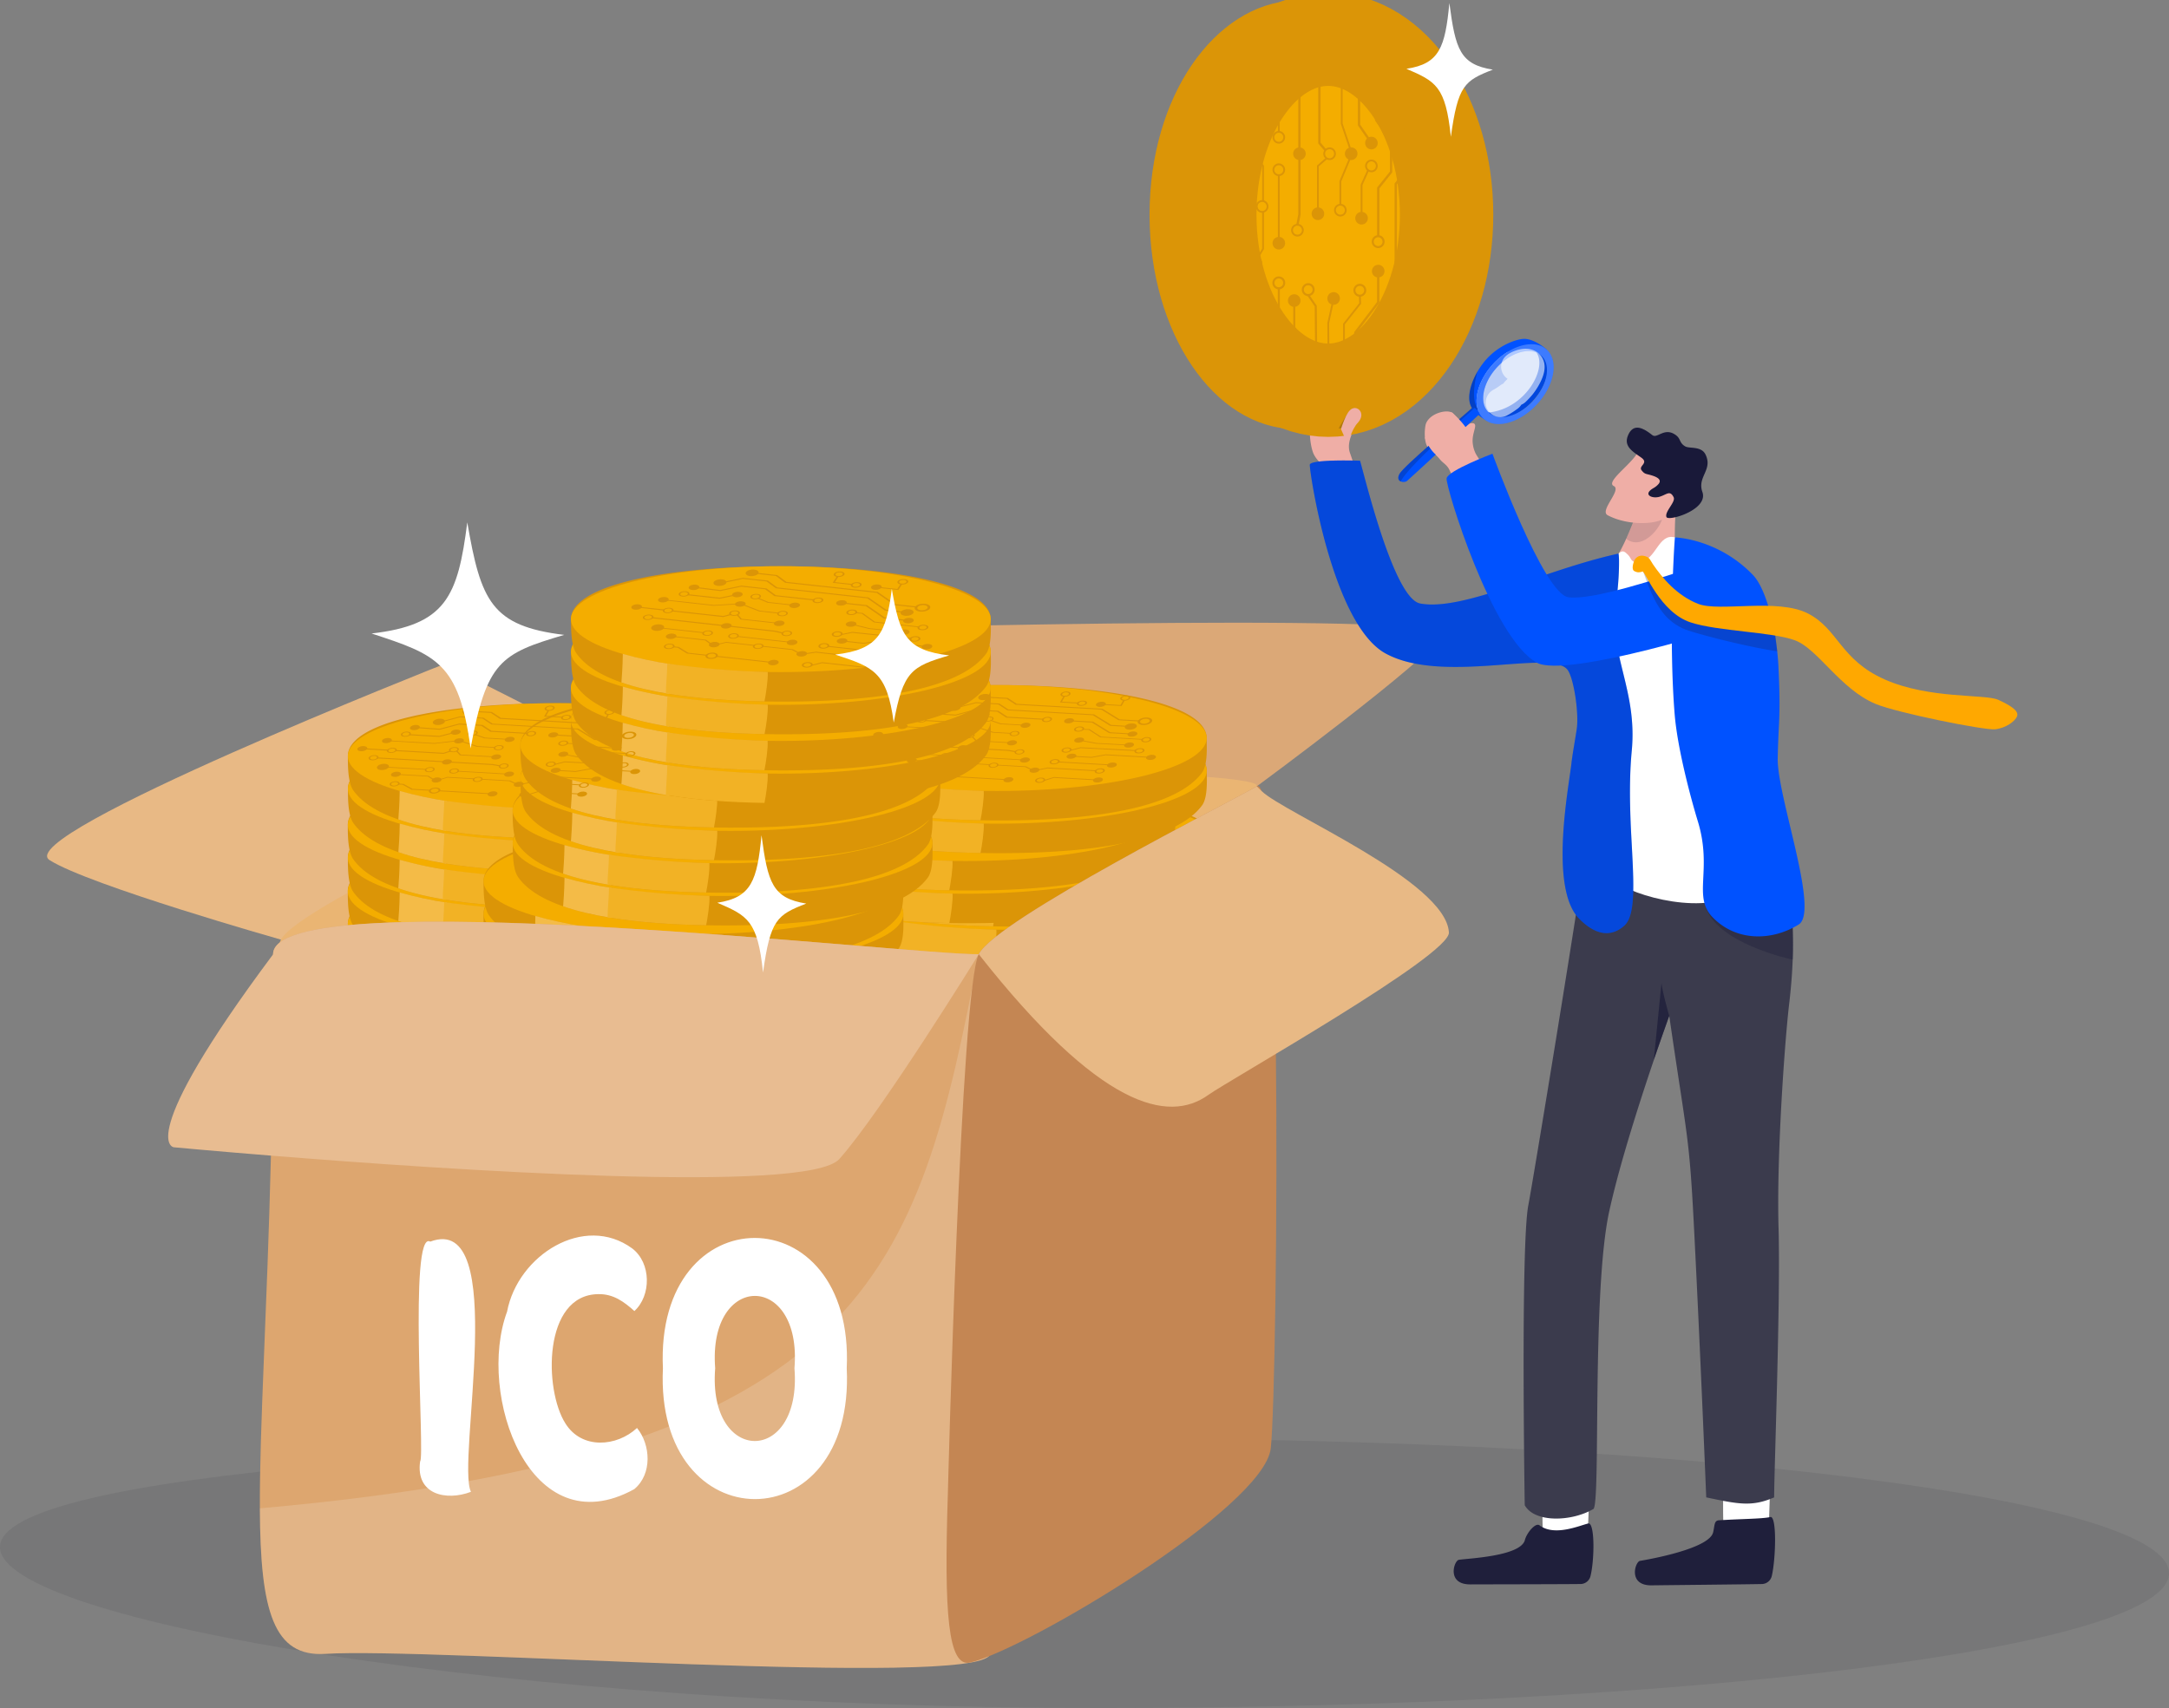 <svg width="226" height="178" fill="none" xmlns="http://www.w3.org/2000/svg"><rect width="100%" height="100%" fill="#808080" stroke="none"/><g clip-path="url(#clip0_166_13126)"><path opacity=".12" d="M0 161.231C0 168.988 53.32 178 114.758 178 176.195 178 226 171.709 226 163.95s-49.805-14.05-111.242-14.05C53.321 149.9 0 153.471 0 161.231z" fill="#32323F"/><path d="M67.854 80.14C58.27 75.242 46.3 69.2 46.3 69.2S1.09 87.023 5.166 89.634c4.077 2.612 24.111 8.289 24.111 8.289L67.854 80.14z" fill="#E8B985"/><path d="M67.856 80.14c9.143-11.542 12.022-14.433 12.022-14.433s71.733-2.081 70.444.419c-1.288 2.5-19.369 15.82-19.369 15.82l-63.097-1.807z" fill="#DBA877"/><path d="M38.652 107.758c-1.69-.994-11.248-6.196-9.375-9.838 1.874-3.64 32.324-17.72 39.377-17.85 17.264-.306 63.094.05 62.297 1.869-.798 1.818-20.12 13.193-22.276 17.355-2.155 4.162-70.023 8.465-70.023 8.465z" fill="#EAB573"/><path d="M78.68 106.686c-2.622 3.565-10.795 4.994-21.186 4.983-.633 0-1.274-.006-1.9-.018-3.585-.062-6.98-.301-9.935-.78l-.33-.053a28.957 28.957 0 01-4.642-1.139c-2.17-.756-3.81-1.76-4.709-3.062-.549-.796-.551-2.563-.548-3.552a1.843 1.843 0 01.08-.54 2.22 2.22 0 01.317-.63c.108-.153.23-.295.366-.425 1.853-1.848 6.957-3.097 13.555-3.62l.074-.007a89.849 89.849 0 013.612-.207 97.095 97.095 0 013.87-.07h.564c.375 0 .747.005 1.119.013.184 0 .37 0 .553.01l1.094.03c10.138.336 17.977 2.175 18.504 5.155.019.105.028.212.028.319-.004.742.14 2.74-.486 3.593z" fill="#DB9507"/><path d="M57.297 108.598c12.076 0 21.866-2.47 21.866-5.517s-9.79-5.517-21.866-5.517c-12.077 0-21.867 2.47-21.867 5.517s9.79 5.517 21.867 5.517z" fill="#F4AD00"/><path d="M45.657 110.871c-1.85-.297-3.527-.69-4.97-1.194.038-.571.124-1.475.146-2.975a40.5 40.5 0 004.905 1.062c.056.821-.002 2.104-.08 3.107z" fill="#F4BB47"/><path d="M55.594 111.651c-3.584-.062-6.98-.301-9.934-.78l-.33-.053c-.022-.67.122-1.849.144-3.111a87.46 87.46 0 0010.461.875c.05.757-.188 2.314-.34 3.069z" fill="#F2B225"/><path d="M78.675 103.277c-2.622 3.565-10.794 4.994-21.186 4.983-.639 0-1.274-.006-1.9-.018-3.591-.061-6.98-.3-9.936-.78l-.33-.054a28.83 28.83 0 01-4.64-1.14c-2.169-.755-3.809-1.76-4.709-3.063-.552-.796-.552-2.558-.552-3.55a1.836 1.836 0 01.08-.541c.072-.226.179-.438.317-.63.107-.153.23-.295.364-.424 1.855-1.85 6.958-3.098 13.557-3.622l.073-.006a89.316 89.316 0 014.698-.241 97.432 97.432 0 012.784-.035h.565c.374 0 .747.004 1.118.012.185 0 .37 0 .553.011.367.008.732.02 1.095.03 10.133.335 17.976 2.174 18.503 5.154.019.106.028.212.029.32-.002.739.144 2.742-.483 3.594z" fill="#DB9507"/><path d="M57.293 105.189c12.076 0 21.866-2.47 21.866-5.516 0-3.047-9.79-5.517-21.866-5.517-12.077 0-21.867 2.47-21.867 5.516 0 3.047 9.79 5.517 21.867 5.517z" fill="#F4AD00"/><path d="M45.653 107.462c-1.85-.297-3.527-.69-4.97-1.194.04-.571.125-1.475.146-2.975 1.612.453 3.25.806 4.906 1.057.056.825-.002 2.109-.082 3.112z" fill="#F4BB47"/><path d="M55.591 108.242c-3.59-.061-6.98-.3-9.935-.78l-.33-.054c-.022-.669.122-1.848.145-3.111a87.35 87.35 0 0010.455.875c.05.758-.187 2.315-.335 3.07z" fill="#F2B225"/><path d="M79.491 99.903c-2.622 3.565-10.795 4.994-21.185 4.984-.64 0-1.275-.007-1.901-.018-3.585-.062-6.979-.301-9.935-.78l-.33-.054a28.833 28.833 0 01-4.64-1.141c-2.17-.759-3.812-1.759-4.705-3.062-.55-.796-.552-2.563-.549-3.551a1.837 1.837 0 01.08-.541c.072-.225.18-.438.318-.63.108-.152.23-.295.365-.424 1.853-1.85 6.957-3.098 13.556-3.622l.074-.006a81.79 81.79 0 013.611-.207 96.678 96.678 0 013.87-.069h.565c.374 0 .747.004 1.118.013.185 0 .37.005.553.01.368.009.732.02 1.094.03 10.139.336 17.978 2.174 18.505 5.155.018.105.028.212.028.318-.01.741.134 2.745-.492 3.595z" fill="#DB9507"/><path d="M58.109 101.816c12.077 0 21.867-2.47 21.867-5.517s-9.79-5.517-21.867-5.517c-12.077 0-21.867 2.47-21.867 5.517s9.79 5.517 21.867 5.517z" fill="#F4AD00"/><path d="M46.47 104.089c-1.85-.298-3.527-.691-4.97-1.195.038-.57.125-1.474.146-2.975 1.611.454 3.25.807 4.904 1.057.056.826-.001 2.115-.08 3.113z" fill="#F4BB47"/><path d="M56.403 104.869c-3.584-.062-6.979-.301-9.934-.78l-.33-.053c-.022-.671.121-1.849.144-3.112a87.65 87.65 0 0010.461.876c.05.76-.187 2.313-.341 3.069z" fill="#F2B225"/><path d="M79.487 96.494c-2.622 3.565-10.794 4.995-21.185 4.984-.634 0-1.275-.006-1.901-.018-3.59-.062-6.98-.301-9.936-.78l-.33-.054a28.862 28.862 0 01-4.64-1.14c-2.169-.756-3.809-1.76-4.708-3.064-.548-.796-.55-2.562-.548-3.55a1.79 1.79 0 01.08-.541c.072-.225.179-.437.317-.629.107-.153.229-.296.364-.425 1.854-1.849 6.957-3.097 13.557-3.621.024 0 .048 0 .072-.008a93.678 93.678 0 012.018-.133 112.237 112.237 0 012.68-.107 97.07 97.07 0 012.785-.035h.565c.373 0 .746 0 1.118.013.185 0 .37 0 .552.01.368.009.732.02 1.095.03 10.133.336 17.977 2.174 18.504 5.155.018.105.028.212.028.319-.005.74.14 2.742-.487 3.594z" fill="#DB9507"/><path d="M58.105 98.407c12.077 0 21.867-2.47 21.867-5.517s-9.79-5.517-21.867-5.517c-12.077 0-21.867 2.47-21.867 5.517s9.79 5.517 21.867 5.517z" fill="#F4AD00"/><path d="M46.462 100.68c-1.85-.298-3.527-.69-4.97-1.195.04-.57.125-1.474.146-2.975 1.612.456 3.25.81 4.905 1.063.056.82-.002 2.104-.081 3.107z" fill="#F4BB47"/><path d="M56.4 101.46c-3.59-.062-6.98-.301-9.935-.78-.106-.018-.221-.035-.33-.054-.022-.67.122-1.848.145-3.111 3.466.5 6.96.793 10.46.875.05.758-.187 2.314-.34 3.07z" fill="#F2B225"/><path d="M79.496 92.989c-2.622 3.564-10.795 4.994-21.185 4.983a92.11 92.11 0 01-1.901-.019c-3.59-.06-6.98-.3-9.936-.779l-.329-.054a28.874 28.874 0 01-4.64-1.14c-2.176-.752-3.812-1.76-4.71-3.063-.55-.796-.552-2.562-.549-3.55a1.827 1.827 0 01.08-.541c.072-.226.179-.438.318-.63a2.82 2.82 0 01.364-.424c1.853-1.85 6.957-3.098 13.557-3.623l.072-.006a94.326 94.326 0 012.017-.134 94.688 94.688 0 012.682-.106c.91-.024 1.839-.036 2.784-.035h.564c.375 0 .747 0 1.118.013.185 0 .37 0 .553.01l1.094.029c10.139.337 17.978 2.174 18.505 5.155.018.106.028.212.028.32-.004.739.14 2.742-.486 3.594z" fill="#DB9507"/><path d="M58.113 94.902c12.077 0 21.867-2.47 21.867-5.517s-9.79-5.517-21.867-5.517c-12.077 0-21.867 2.47-21.867 5.517 0 3.046 9.79 5.517 21.867 5.517z" fill="#F4AD00"/><path d="M46.474 97.174c-1.85-.298-3.527-.691-4.97-1.194.039-.572.125-1.476.146-2.975 1.611.454 3.25.809 4.904 1.063.056.819-.001 2.103-.08 3.106z" fill="#F4BB47"/><path d="M56.408 97.953c-3.59-.06-6.98-.3-9.936-.779l-.33-.054c-.021-.67.122-1.849.145-3.111 3.466.5 6.96.793 10.46.876.052.756-.186 2.314-.34 3.068z" fill="#F2B225"/><path d="M79.493 89.58c-2.623 3.564-10.794 4.993-21.186 4.984a93.18 93.18 0 01-1.9-.02c-3.586-.06-6.98-.3-9.936-.778l-.329-.055a28.762 28.762 0 01-4.646-1.14c-2.17-.755-3.81-1.76-4.71-3.063-.547-.796-.55-2.563-.547-3.55a1.79 1.79 0 01.08-.541c.072-.225.178-.438.317-.63a2.88 2.88 0 01.364-.424c1.854-1.85 6.957-3.098 13.557-3.621.025 0 .048 0 .072-.007a93.678 93.678 0 012.018-.134 94.732 94.732 0 012.68-.107 94.647 94.647 0 012.786-.034h.564c.373 0 .746.005 1.118.013.185 0 .37.005.552.01l1.095.029c10.133.336 17.977 2.174 18.504 5.156.019.105.028.212.028.319 0 .74.146 2.741-.481 3.592z" fill="#DB9507"/><path d="M58.109 91.492c12.077 0 21.867-2.47 21.867-5.517s-9.79-5.517-21.867-5.517c-12.077 0-21.867 2.47-21.867 5.517s9.79 5.517 21.867 5.517z" fill="#F4AD00"/><path d="M46.47 93.766c-1.85-.299-3.527-.692-4.97-1.196.04-.57.125-1.474.146-2.975a40.87 40.87 0 004.905 1.058c.056.825-.002 2.11-.081 3.113z" fill="#F4BB47"/><path d="M56.403 94.545c-3.585-.06-6.98-.3-9.935-.78l-.329-.053c-.023-.67.12-1.85.144-3.112 3.465.501 6.956.793 10.455.876.056.757-.182 2.314-.335 3.069z" fill="#F2B225"/><path d="M79.503 85.816c-2.622 3.564-10.794 4.994-21.186 4.983-.633 0-1.274-.005-1.9-.018-3.586-.062-6.98-.3-9.936-.78l-.33-.053a28.752 28.752 0 01-4.64-1.141c-2.169-.755-3.809-1.76-4.709-3.063-.548-.796-.55-2.563-.548-3.55a1.785 1.785 0 01.08-.54c.072-.226.179-.439.317-.63.108-.154.23-.296.364-.426 1.854-1.849 6.958-3.097 13.557-3.621l.073-.007a85.961 85.961 0 013.612-.207 94.956 94.956 0 013.87-.068h.565c.374 0 .747.004 1.119.012.184 0 .368 0 .552.01l1.095.03c10.138.336 17.976 2.174 18.503 5.155.019.105.028.212.029.319-.001.74.14 2.743-.487 3.594z" fill="#DB9507"/><path d="M58.117 87.728c12.077 0 21.867-2.47 21.867-5.517s-9.79-5.517-21.867-5.517c-12.077 0-21.867 2.47-21.867 5.517s9.79 5.517 21.867 5.517z" fill="#F4AD00"/><path d="M46.478 90c-1.85-.297-3.528-.69-4.97-1.194.039-.57.124-1.474.145-2.975 1.612.456 3.25.81 4.906 1.063.056.82-.002 2.104-.081 3.107z" fill="#F4BB47"/><path d="M56.416 90.781c-3.586-.062-6.98-.3-9.936-.78l-.33-.053c-.021-.67.122-1.849.145-3.111 3.465.5 6.956.793 10.455.875.056.757-.181 2.315-.334 3.069z" fill="#F2B225"/><path d="M79.496 82.407C76.874 85.972 68.701 87.4 58.31 87.39c-.634 0-1.275 0-1.901-.018-3.585-.061-6.98-.3-9.935-.78l-.33-.053a28.741 28.741 0 01-4.64-1.141c-2.17-.756-3.81-1.76-4.71-3.063-.548-.795-.55-2.562-.548-3.55a1.784 1.784 0 01.08-.54 2.26 2.26 0 01.317-.63c.108-.154.23-.296.366-.426 1.853-1.848 6.956-3.097 13.555-3.62l.073-.007c.66-.053 1.333-.097 2.018-.134a94.973 94.973 0 012.68-.107 97.466 97.466 0 012.785-.035h.564c.375 0 .748.004 1.119.012.185 0 .37.006.552.01l1.095.03c10.138.336 17.977 2.175 18.504 5.155a1.9 1.9 0 01.028.319c-.004.74.14 2.743-.486 3.595z" fill="#DB9507"/><path d="M58.113 84.32c12.077 0 21.867-2.47 21.867-5.518 0-3.047-9.79-5.517-21.867-5.517-12.077 0-21.867 2.47-21.867 5.517s9.79 5.517 21.867 5.517z" fill="#F4AD00"/><path d="M46.475 86.592c-1.85-.297-3.529-.69-4.971-1.194.039-.57.125-1.475.146-2.975 1.612.453 3.25.806 4.905 1.057.061.825-.001 2.11-.08 3.112z" fill="#F4BB47"/><path d="M56.41 87.372c-3.583-.062-6.979-.3-9.933-.78l-.33-.053c-.023-.67.122-1.849.144-3.111 3.468.5 6.963.793 10.465.875.047.757-.19 2.318-.345 3.069z" fill="#F2B225"/><path d="M125.756 101.763c-2.622 3.564-10.795 4.994-21.186 4.983-.64 0-1.275-.006-1.901-.019-3.584-.06-6.979-.3-9.934-.779l-.33-.054a28.83 28.83 0 01-4.64-1.14c-2.17-.756-3.81-1.76-4.709-3.064-.549-.795-.551-2.561-.548-3.55a1.832 1.832 0 01.08-.54 2.2 2.2 0 01.317-.63c.108-.153.23-.295.366-.425 1.853-1.849 6.957-3.097 13.555-3.622.026 0 .049 0 .074-.006a93.678 93.678 0 012.017-.134 95.7 95.7 0 012.682-.106 97.022 97.022 0 012.783-.036h.564c.375 0 .748 0 1.119.013.185 0 .369 0 .552.01.369.01.733.019 1.095.03 10.138.335 17.977 2.174 18.504 5.155.018.105.028.212.028.319-.006.74.138 2.743-.488 3.595z" fill="#DB9507"/><path d="M104.371 103.675c12.076 0 21.866-2.47 21.866-5.517s-9.79-5.517-21.866-5.517c-12.077 0-21.867 2.47-21.867 5.517s9.79 5.517 21.867 5.517z" fill="#F4AD00"/><path d="M92.731 105.948c-1.85-.298-3.527-.692-4.97-1.194.039-.572.124-1.476.145-2.975a41.08 41.08 0 004.906 1.057c.06.824-.001 2.109-.08 3.112z" fill="#F4BB47"/><path d="M102.665 106.727c-3.585-.061-6.98-.3-9.935-.779l-.329-.054c-.023-.669.121-1.849.144-3.111 3.466.501 6.96.793 10.461.875.051.757-.187 2.315-.341 3.069z" fill="#F2B225"/><path d="M125.749 98.353c-2.622 3.565-10.794 4.994-21.186 4.983-.633 0-1.274 0-1.901-.018-3.59-.06-6.979-.299-9.935-.779l-.33-.054a28.825 28.825 0 01-4.64-1.141c-2.169-.755-3.809-1.759-4.709-3.062-.548-.796-.55-2.563-.548-3.55a1.845 1.845 0 01.08-.541c.072-.226.18-.438.317-.63a2.83 2.83 0 01.365-.425c1.853-1.848 6.957-3.097 13.556-3.62l.073-.007a93.678 93.678 0 012.017-.134 91.996 91.996 0 012.682-.107 94.922 94.922 0 012.783-.034h.565c.374 0 .747 0 1.119.012.184 0 .368 0 .552.01l1.095.03c10.133.335 17.976 2.174 18.503 5.155.019.106.028.212.029.32-.005.738.139 2.74-.487 3.592z" fill="#DB9507"/><path d="M104.367 100.266c12.076 0 21.867-2.47 21.867-5.517s-9.791-5.517-21.867-5.517c-12.077 0-21.867 2.47-21.867 5.517s9.79 5.517 21.867 5.517z" fill="#F4AD00"/><path d="M92.728 102.539c-1.85-.298-3.528-.691-4.97-1.195.039-.571.124-1.475.145-2.975 1.613.452 3.25.805 4.906 1.056.056.827-.002 2.111-.081 3.114z" fill="#F4BB47"/><path d="M102.662 103.318c-3.59-.06-6.98-.299-9.936-.779l-.33-.054c-.021-.669.122-1.849.145-3.111 3.467.5 6.96.793 10.461.876.051.756-.187 2.31-.34 3.068z" fill="#F2B225"/><path d="M126.565 94.98c-2.623 3.564-10.795 4.994-21.186 4.984-.64 0-1.276-.007-1.901-.02-3.584-.06-6.98-.3-9.934-.778l-.33-.055a28.872 28.872 0 01-4.64-1.14c-2.17-.755-3.81-1.76-4.71-3.063-.548-.796-.55-2.562-.547-3.55a1.833 1.833 0 01.08-.541 2.2 2.2 0 01.317-.63c.108-.152.23-.295.365-.424 1.854-1.85 6.958-3.099 13.556-3.623.025 0 .048 0 .074-.006A94.282 94.282 0 0199.726 86a94.594 94.594 0 012.681-.107c.911-.023 1.839-.035 2.784-.034h.564c.375 0 .748 0 1.118.013.185 0 .37 0 .553.01.368.009.733.018 1.095.029 10.138.336 17.977 2.174 18.504 5.156.018.105.028.212.028.318-.007.74.14 2.743-.488 3.595z" fill="#DB9507"/><path d="M105.183 96.893c12.077 0 21.867-2.47 21.867-5.517s-9.79-5.517-21.867-5.517c-12.077 0-21.867 2.47-21.867 5.517s9.79 5.517 21.867 5.517z" fill="#F4AD00"/><path d="M93.544 99.166c-1.85-.299-3.527-.692-4.97-1.195.038-.571.124-1.476.145-2.975 1.612.454 3.25.809 4.905 1.063.056.819 0 2.104-.08 3.107z" fill="#F4BB47"/><path d="M103.477 99.945c-3.584-.061-6.98-.3-9.934-.78l-.33-.053c-.023-.67.122-1.85.144-3.112 3.467.501 6.96.793 10.461.876.051.756-.187 2.314-.341 3.069z" fill="#F2B225"/><path d="M126.562 91.57c-2.623 3.565-10.794 4.994-21.186 4.984-.639 0-1.275 0-1.901-.018-3.59-.06-6.98-.3-9.935-.78l-.33-.053a28.773 28.773 0 01-4.64-1.142c-2.17-.754-3.81-1.758-4.71-3.062-.547-.796-.55-2.563-.547-3.55a1.79 1.79 0 01.08-.541c.072-.225.179-.438.317-.629a2.82 2.82 0 01.364-.425c1.853-1.849 6.957-3.097 13.557-3.621l.073-.007a82.268 82.268 0 013.611-.206c.359-.014.721-.024 1.087-.035a94.944 94.944 0 012.784-.034h.565c.374 0 .746.006 1.118.013.185 0 .369.005.553.01l1.095.03c10.138.335 17.976 2.173 18.503 5.155.018.105.028.212.028.319-.005.738.14 2.741-.486 3.592z" fill="#DB9507"/><path d="M105.175 93.483c12.077 0 21.867-2.47 21.867-5.517s-9.79-5.517-21.867-5.517c-12.076 0-21.866 2.47-21.866 5.517s9.79 5.517 21.866 5.517z" fill="#F4AD00"/><path d="M93.536 95.76c-1.85-.3-3.527-.693-4.97-1.196.04-.57.125-1.475.146-2.975a40.76 40.76 0 004.906 1.056c.056.824-.002 2.109-.082 3.114z" fill="#F4BB47"/><path d="M103.474 96.536c-3.59-.06-6.98-.3-9.935-.779l-.33-.054c-.022-.67.122-1.85.145-3.111 3.465.5 6.956.793 10.455.875.056.757-.182 2.314-.335 3.069z" fill="#F2B225"/><path d="M122.002 91.226c-2.622 3.565-10.795 4.994-21.186 4.984-.633 0-1.274 0-1.9-.018-3.585-.062-6.98-.3-9.935-.78l-.33-.053a28.752 28.752 0 01-4.64-1.142c-2.17-.754-3.81-1.76-4.709-3.062-.549-.796-.55-2.563-.548-3.551a1.833 1.833 0 01.08-.54c.072-.226.179-.439.317-.63a2.91 2.91 0 01.366-.425c1.853-1.85 6.957-3.098 13.555-3.621l.074-.007a94.608 94.608 0 017.482-.275h.564c.375 0 .748.004 1.119.012a174.73 174.73 0 011.647.04c10.138.336 17.978 2.174 18.505 5.155.018.105.027.212.027.318-.006.741.138 2.744-.488 3.595z" fill="#DB9507"/><path d="M100.617 93.139c12.076 0 21.867-2.47 21.867-5.517s-9.791-5.517-21.867-5.517c-12.077 0-21.867 2.47-21.867 5.517s9.79 5.517 21.867 5.517z" fill="#F4AD00"/><path d="M88.978 95.412c-1.85-.298-3.528-.69-4.97-1.195.038-.57.123-1.474.145-2.975 1.611.455 3.25.81 4.905 1.063.056.82-.001 2.104-.08 3.107z" fill="#F4BB47"/><path d="M98.915 96.192c-3.585-.062-6.98-.3-9.935-.78l-.329-.053c-.023-.67.121-1.85.144-3.112 3.466.501 6.96.793 10.46.876.052.756-.186 2.317-.34 3.069z" fill="#F2B225"/><path d="M121.999 87.817c-2.622 3.565-10.794 4.995-21.186 4.984-.633 0-1.274-.007-1.9-.018-3.591-.062-6.98-.3-9.936-.78l-.33-.053a28.865 28.865 0 01-4.64-1.142c-2.169-.755-3.809-1.76-4.709-3.062-.548-.796-.55-2.563-.548-3.551 0-.143.017-.286.05-.425l.03-.116c.072-.225.18-.437.317-.629.108-.153.23-.296.365-.425 1.854-1.849 6.957-3.097 13.556-3.621l.073-.007a81.823 81.823 0 013.612-.207 97.062 97.062 0 013.87-.069h.565c.374 0 .747.004 1.119.013.184 0 .368.005.552.01.368.009.732.02 1.095.03 10.133.336 17.976 2.174 18.503 5.155.019.105.029.212.029.319-.005.74.139 2.742-.487 3.594z" fill="#DB9507"/><path d="M100.613 89.73c12.077 0 21.867-2.47 21.867-5.517s-9.79-5.517-21.867-5.517c-12.077 0-21.867 2.47-21.867 5.517s9.79 5.517 21.867 5.517z" fill="#F4AD00"/><path d="M88.974 92.003c-1.85-.298-3.528-.69-4.97-1.195.039-.57.124-1.474.146-2.975 1.611.456 3.25.81 4.905 1.063.056.82-.002 2.104-.081 3.107z" fill="#F4BB47"/><path d="M98.908 92.784c-3.59-.062-6.98-.3-9.936-.78l-.33-.053c-.021-.67.122-1.849.146-3.111 3.466.5 6.959.793 10.46.875.05.756-.187 2.312-.34 3.069z" fill="#F2B225"/><path d="M125.253 83.927c-2.622 3.564-10.794 4.994-21.186 4.984-.633 0-1.274-.007-1.901-.018-3.59-.062-6.98-.301-9.935-.78-.106-.02-.22-.035-.33-.054a28.875 28.875 0 01-4.64-1.14c-2.169-.756-3.809-1.76-4.709-3.064-.548-.796-.55-2.562-.548-3.55a1.843 1.843 0 01.08-.541c.072-.225.18-.438.317-.629.107-.154.23-.296.365-.425 1.853-1.849 6.957-3.097 13.556-3.621.025 0 .048 0 .073-.008a94.316 94.316 0 012.017-.134 110.75 110.75 0 012.681-.106 97.507 97.507 0 012.784-.035h.565c.374 0 .747 0 1.119.013.184 0 .368 0 .552.01.367.009.732.02 1.095.03 10.138.336 17.976 2.173 18.503 5.155.019.105.028.212.029.319-.005.74.139 2.742-.487 3.594z" fill="#DB9507"/><path d="M103.867 85.84c12.076 0 21.867-2.47 21.867-5.517s-9.791-5.517-21.867-5.517C91.79 74.806 82 77.276 82 80.323s9.79 5.517 21.867 5.517z" fill="#F4AD00"/><path d="M92.228 88.109c-1.85-.298-3.528-.691-4.97-1.195.039-.572.124-1.475.145-2.975 1.613.455 3.25.81 4.906 1.063.056.823-.002 2.108-.081 3.107z" fill="#F4BB47"/><path d="M102.166 88.893c-3.591-.062-6.98-.301-9.936-.78-.105-.02-.22-.035-.33-.055-.021-.669.122-1.847.145-3.11 3.465.5 6.956.792 10.455.875.055.758-.182 2.314-.334 3.07z" fill="#F2B225"/><path d="M125.248 80.519c-2.623 3.563-10.795 4.994-21.187 4.983-.634 0-1.275-.006-1.901-.018-3.584-.062-6.98-.3-9.934-.78-.106-.02-.222-.035-.33-.054a28.86 28.86 0 01-4.647-1.14c-2.169-.756-3.809-1.76-4.709-3.064-.548-.796-.55-2.562-.548-3.55a1.79 1.79 0 01.081-.541c.072-.225.178-.437.317-.629.107-.153.23-.296.365-.425 1.853-1.849 6.956-3.097 13.556-3.622.025 0 .048 0 .072-.007a93.977 93.977 0 014.699-.24c.915-.024 1.843-.035 2.785-.035h.564c.374 0 .747 0 1.118.013.185 0 .37 0 .552.01l1.095.03c10.133.336 17.978 2.173 18.505 5.155.018.105.027.212.027.319.001.74.146 2.742-.48 3.594z" fill="#DB9507"/><path d="M103.863 82.431c12.077 0 21.867-2.47 21.867-5.517s-9.79-5.517-21.867-5.517c-12.077 0-21.867 2.47-21.867 5.517s9.79 5.517 21.867 5.517z" fill="#F4AD00"/><path d="M92.225 84.708c-1.85-.298-3.528-.692-4.971-1.194.039-.572.124-1.476.146-2.975 1.612.452 3.25.805 4.905 1.057.056.82-.001 2.105-.08 3.112z" fill="#F4BB47"/><path d="M102.161 85.484c-3.584-.062-6.98-.3-9.934-.78-.106-.02-.222-.035-.33-.054-.023-.67.121-1.85.144-3.111 3.466.5 6.959.793 10.46.875.052.758-.186 2.314-.34 3.07z" fill="#F2B225"/><path d="M93.638 98.848c-2.622 3.565-10.795 4.994-21.187 4.984-.638 0-1.274-.007-1.9-.018-3.585-.062-6.98-.301-9.935-.78-.105-.018-.221-.035-.33-.055a28.797 28.797 0 01-4.646-1.14c-2.169-.755-3.81-1.759-4.709-3.063-.548-.796-.55-2.562-.548-3.55 0-.144.017-.286.05-.425.01-.039.019-.078.03-.116.072-.225.18-.438.317-.63.107-.153.23-.295.364-.424 1.855-1.85 6.958-3.098 13.557-3.621.025 0 .049 0 .073-.008a92.956 92.956 0 013.612-.206 102.895 102.895 0 013.871-.07h.564c.374 0 .747 0 1.118.014.185 0 .37 0 .553.01l1.095.029c10.138.337 17.977 2.175 18.503 5.156.019.105.028.212.029.318 0 .74.145 2.743-.48 3.595z" fill="#DB9507"/><path d="M72.257 100.761c12.077 0 21.867-2.47 21.867-5.517s-9.79-5.517-21.867-5.517c-12.076 0-21.866 2.47-21.866 5.517s9.79 5.517 21.866 5.517z" fill="#F4AD00"/><path d="M60.615 103.034c-1.85-.298-3.528-.691-4.97-1.195.039-.57.124-1.475.145-2.975 1.612.455 3.25.81 4.906 1.063.056.819-.002 2.101-.08 3.107z" fill="#F4BB47"/><path d="M70.552 103.814c-3.585-.062-6.98-.301-9.935-.78-.105-.018-.222-.035-.33-.055-.023-.669.121-1.847.144-3.11a87.6 87.6 0 0010.455.875c.056.753-.18 2.314-.334 3.07z" fill="#F2B225"/><path d="M93.635 95.44c-2.622 3.564-10.795 4.995-21.186 4.984-.64 0-1.275-.006-1.9-.018-3.585-.062-6.98-.301-9.935-.78-.106-.02-.222-.035-.33-.054a28.872 28.872 0 01-4.64-1.14c-2.17-.756-3.81-1.76-4.709-3.064-.549-.796-.551-2.562-.548-3.55a1.832 1.832 0 01.08-.54 2.2 2.2 0 01.317-.63c.108-.153.23-.295.366-.425 1.853-1.849 6.957-3.097 13.555-3.621l.074-.008a94.282 94.282 0 012.017-.133 94.676 94.676 0 012.681-.107 97.037 97.037 0 012.784-.035h.564c.375 0 .748.005 1.119.013.184 0 .37.005.552.01l1.095.03c10.138.336 17.977 2.173 18.504 5.155.019.105.028.212.028.319-.007.738.138 2.744-.488 3.594z" fill="#DB9507"/><path d="M72.25 97.352c12.076 0 21.866-2.47 21.866-5.517s-9.79-5.517-21.866-5.517c-12.077 0-21.867 2.47-21.867 5.517s9.79 5.517 21.867 5.517z" fill="#F4AD00"/><path d="M60.61 99.625c-1.85-.298-3.527-.69-4.97-1.194.039-.572.124-1.476.145-2.976 1.613.454 3.25.81 4.906 1.063.056.82-.001 2.104-.08 3.107z" fill="#F4BB47"/><path d="M70.548 100.405c-3.585-.062-6.98-.301-9.935-.78-.105-.02-.221-.035-.33-.055-.023-.669.122-1.848.144-3.11 3.467.5 6.96.792 10.462.875.05.762-.187 2.314-.341 3.07z" fill="#F2B225"/><path d="M96.674 91.46c-2.622 3.564-10.795 4.994-21.186 4.983-.633 0-1.274-.006-1.9-.019-3.585-.06-6.98-.3-9.935-.779l-.33-.054a28.883 28.883 0 01-4.64-1.14c-2.17-.755-3.81-1.76-4.709-3.063-.549-.796-.551-2.562-.548-3.55a1.827 1.827 0 01.08-.541c.072-.226.179-.438.317-.63.108-.153.23-.295.366-.424 1.853-1.85 6.957-3.099 13.555-3.623.026 0 .049 0 .074-.006a93.669 93.669 0 012.017-.134 94.73 94.73 0 012.682-.107 101.6 101.6 0 012.783-.034h.564c.375 0 .748 0 1.119.012.184 0 .37 0 .552.011.369.009.733.018 1.095.029 10.138.335 17.977 2.174 18.504 5.155.019.106.028.212.028.32-.012.739.133 2.742-.488 3.594z" fill="#DB9507"/><path d="M75.285 93.373c12.076 0 21.867-2.47 21.867-5.517s-9.79-5.517-21.867-5.517c-12.077 0-21.867 2.47-21.867 5.517s9.79 5.517 21.867 5.517z" fill="#F4AD00"/><path d="M63.646 95.645c-1.85-.298-3.528-.691-4.97-1.194.038-.572.123-1.476.145-2.975 1.612.452 3.25.805 4.905 1.057.056.825-.001 2.11-.08 3.112z" fill="#F4BB47"/><path d="M73.579 96.424c-3.584-.06-6.98-.3-9.934-.779l-.33-.054c-.023-.67.122-1.849.144-3.111 3.466.5 6.96.793 10.461.876.048.756-.187 2.314-.341 3.068z" fill="#F2B225"/><path d="M96.663 88.05c-2.622 3.565-10.794 4.994-21.185 4.984-.634 0-1.275 0-1.901-.019-3.591-.06-6.98-.3-9.936-.778l-.33-.055a28.752 28.752 0 01-4.64-1.14c-2.169-.755-3.809-1.76-4.709-3.063-.548-.796-.55-2.563-.548-3.55a1.784 1.784 0 01.081-.541c.071-.225.178-.438.316-.63a2.83 2.83 0 01.365-.424c1.854-1.85 6.957-3.098 13.556-3.621l.073-.007a94.326 94.326 0 012.017-.134 114.747 114.747 0 012.681-.107 94.96 94.96 0 012.784-.034h.565c.374 0 .747.005 1.119.013.185 0 .37 0 .552.01l1.095.029c10.138.336 17.977 2.174 18.503 5.156.02.105.029.212.029.318-.005.739.14 2.742-.487 3.593z" fill="#DB9507"/><path d="M75.28 89.963c12.078 0 21.868-2.47 21.868-5.517s-9.79-5.517-21.867-5.517c-12.077 0-21.867 2.47-21.867 5.517s9.79 5.517 21.867 5.517z" fill="#F4AD00"/><path d="M63.642 92.237c-1.85-.299-3.528-.692-4.97-1.196.039-.57.125-1.475.146-2.975a40.67 40.67 0 004.905 1.056c.056.827.003 2.112-.081 3.115z" fill="#F4BB47"/><path d="M73.576 93.016c-3.59-.061-6.98-.3-9.936-.78l-.33-.053c-.021-.671.122-1.85.146-3.112 3.464.5 6.955.793 10.455.876.058.756-.182 2.314-.335 3.069z" fill="#F2B225"/><path d="M97.479 84.677c-2.623 3.564-10.795 4.994-21.186 4.984-.634 0-1.275-.007-1.9-.02-3.585-.06-6.98-.299-9.935-.778-.106-.02-.221-.036-.33-.054a28.874 28.874 0 01-4.64-1.14c-2.17-.756-3.81-1.76-4.709-3.064-.55-.796-.551-2.562-.548-3.55a1.826 1.826 0 01.08-.54 2.2 2.2 0 01.317-.63 2.95 2.95 0 01.365-.425c1.854-1.848 6.958-3.097 13.556-3.621.025 0 .048 0 .074-.007a93.678 93.678 0 012.017-.133 95.748 95.748 0 012.681-.108c.912-.023 1.84-.034 2.784-.034h.564c.375 0 .748.005 1.118.013.185 0 .37 0 .554.01.367.009.732.019 1.094.03 10.138.335 17.977 2.173 18.504 5.155.019.105.028.212.028.319-.007.738.138 2.741-.488 3.593z" fill="#DB9507"/><path d="M76.097 86.59c12.077 0 21.867-2.47 21.867-5.517s-9.79-5.517-21.867-5.517c-12.076 0-21.866 2.47-21.866 5.517s9.79 5.517 21.866 5.517z" fill="#F4AD00"/><path d="M64.458 88.863c-1.85-.299-3.527-.692-4.97-1.194.038-.572.124-1.476.146-2.976 1.612.453 3.25.806 4.904 1.058.056.824 0 2.109-.08 3.112z" fill="#F4BB47"/><path d="M74.391 89.642c-3.584-.06-6.98-.3-9.934-.779-.106-.02-.22-.036-.33-.054-.022-.67.122-1.85.144-3.111 3.467.5 6.96.793 10.461.875.05.757-.187 2.314-.34 3.069z" fill="#F2B225"/><path d="M97.473 81.267c-2.622 3.566-10.794 4.995-21.186 4.984-.633 0-1.274 0-1.9-.018-3.591-.062-6.98-.3-9.936-.779l-.33-.054a28.752 28.752 0 01-4.64-1.141c-2.169-.755-3.81-1.759-4.709-3.063-.553-.796-.553-2.563-.553-3.55a1.79 1.79 0 01.08-.541c.072-.225.179-.437.317-.629.107-.153.229-.296.364-.425 1.855-1.849 6.958-3.097 13.557-3.621l.073-.006a93.636 93.636 0 012.017-.134 93.024 93.024 0 012.681-.108 95.306 95.306 0 012.784-.034h.565c.374 0 .746.006 1.118.013.185 0 .37.005.552.01l1.096.03c10.133.335 17.976 2.174 18.503 5.155.019.105.028.212.028.319 0 .738.146 2.741-.481 3.593z" fill="#DB9507"/><path d="M76.09 83.18c12.076 0 21.866-2.47 21.866-5.517s-9.79-5.517-21.867-5.517c-12.076 0-21.866 2.47-21.866 5.517s9.79 5.517 21.866 5.517z" fill="#F4AD00"/><path d="M64.45 85.452c-1.85-.298-3.527-.692-4.97-1.195.04-.57.125-1.475.146-2.976 1.612.453 3.25.806 4.906 1.057.056.829-.002 2.113-.082 3.114z" fill="#F4BB47"/><path d="M74.392 86.233c-3.59-.062-6.98-.3-9.935-.779l-.33-.054c-.022-.67.122-1.849.145-3.111 3.465.5 6.956.793 10.455.875.052.757-.186 2.315-.335 3.07z" fill="#F2B225"/><path d="M102.741 78.711c-2.622 3.565-10.794 4.994-21.185 4.984-.634 0-1.275-.007-1.901-.018-3.586-.062-6.98-.301-9.936-.78-.105-.018-.22-.035-.33-.055a28.872 28.872 0 01-4.64-1.14c-2.169-.755-3.809-1.76-4.708-3.063-.549-.796-.55-2.562-.549-3.55a1.784 1.784 0 01.081-.541c.072-.225.178-.438.316-.63.108-.153.23-.295.365-.424 1.854-1.85 6.957-3.098 13.557-3.621.024 0 .047 0 .072-.008a94.326 94.326 0 012.017-.134 112.237 112.237 0 012.682-.106c.915-.024 1.843-.036 2.784-.035h.564c.374 0 .747 0 1.119.013.185 0 .368 0 .552.01l1.095.029c10.139.337 17.977 2.175 18.504 5.156.018.105.027.212.028.318-.007.74.139 2.743-.487 3.595z" fill="#DB9507"/><path d="M81.359 80.624c12.077 0 21.867-2.47 21.867-5.517s-9.79-5.517-21.867-5.517c-12.077 0-21.867 2.47-21.867 5.517s9.79 5.517 21.867 5.517z" fill="#F4AD00"/><path d="M69.72 82.902c-1.85-.298-3.527-.69-4.97-1.195.04-.57.125-1.474.146-2.975a40.87 40.87 0 004.905 1.058c.056.819-.002 2.103-.081 3.112z" fill="#F4BB47"/><path d="M79.654 83.676c-3.585-.061-6.98-.3-9.935-.78-.106-.018-.221-.035-.33-.054-.022-.67.121-1.848.145-3.111 3.464.5 6.956.793 10.455.876.056.757-.182 2.314-.335 3.07z" fill="#F2B225"/><path d="M102.738 75.302c-2.622 3.564-10.795 4.994-21.186 4.984-.634 0-1.275-.007-1.901-.018-3.584-.062-6.98-.301-9.935-.78-.105-.02-.221-.035-.329-.054a28.896 28.896 0 01-4.641-1.14c-2.17-.756-3.81-1.76-4.71-3.064-.547-.796-.55-2.562-.547-3.55a1.838 1.838 0 01.08-.54c.072-.226.178-.439.317-.63.107-.154.23-.296.365-.425 1.853-1.849 6.956-3.097 13.556-3.621l.072-.008a95.31 95.31 0 012.019-.134 95.034 95.034 0 012.68-.106 97.466 97.466 0 012.785-.035h.564c.374 0 .747.005 1.118.013.185 0 .37.005.552.01.368.009.733.02 1.095.03 10.139.336 17.978 2.173 18.505 5.155.018.105.027.212.027.319-.002.74.141 2.742-.486 3.594z" fill="#DB9507"/><path d="M81.355 77.215c12.077 0 21.867-2.47 21.867-5.517s-9.79-5.517-21.867-5.517c-12.077 0-21.867 2.47-21.867 5.517s9.79 5.517 21.867 5.517z" fill="#F4AD00"/><path d="M69.713 79.488c-1.85-.298-3.528-.691-4.97-1.195.038-.571.124-1.476.145-2.975 1.612.452 3.25.806 4.905 1.057.055.825 0 2.11-.08 3.113z" fill="#F4BB47"/><path d="M79.65 80.268c-3.585-.062-6.98-.301-9.935-.78-.106-.02-.222-.035-.33-.055-.023-.669.122-1.848.144-3.11 3.465.5 6.956.792 10.455.875.057.758-.18 2.314-.335 3.07z" fill="#F2B225"/><path d="M102.748 71.539c-2.622 3.564-10.795 4.994-21.187 4.983a93.18 93.18 0 01-1.9-.019c-3.585-.06-6.98-.3-9.935-.779-.106-.019-.222-.036-.33-.054a28.86 28.86 0 01-4.646-1.14c-2.17-.756-3.81-1.76-4.71-3.064-.54-.795-.54-2.563-.54-3.546 0-.144.017-.287.05-.426.01-.039.019-.077.03-.115.072-.226.179-.438.317-.63a2.95 2.95 0 01.364-.424c1.855-1.85 6.958-3.098 13.557-3.622.025 0 .049 0 .073-.006a93.686 93.686 0 012.017-.134 93.64 93.64 0 012.681-.107 95.006 95.006 0 012.785-.034h.564c.374 0 .747 0 1.118.012.185 0 .37 0 .553.011.367.008.732.018 1.095.029 10.138.336 17.976 2.174 18.503 5.155.019.106.029.212.029.32-.008.734.138 2.733-.488 3.59z" fill="#DB9507"/><path d="M81.363 73.451c12.077 0 21.867-2.47 21.867-5.517s-9.79-5.517-21.867-5.517c-12.077 0-21.867 2.47-21.867 5.517s9.79 5.517 21.867 5.517z" fill="#F4AD00"/><path d="M69.725 75.724c-1.851-.299-3.528-.692-4.971-1.194.039-.572.124-1.476.146-2.976a40.87 40.87 0 004.905 1.058c.056.824-.002 2.108-.08 3.112z" fill="#F4BB47"/><path d="M79.66 76.503c-3.583-.06-6.979-.3-9.933-.779-.106-.02-.222-.036-.33-.054-.023-.67.12-1.85.144-3.111 3.464.5 6.956.793 10.455.875.056.755-.18 2.315-.335 3.069z" fill="#F2B225"/><path d="M102.744 68.132c-2.622 3.565-10.795 4.994-21.185 4.983-.64 0-1.276 0-1.901-.018-3.585-.061-6.98-.3-9.935-.78l-.33-.053a28.762 28.762 0 01-4.64-1.141c-2.17-.755-3.81-1.759-4.708-3.062-.55-.796-.552-2.563-.549-3.55a1.843 1.843 0 01.08-.54 2.22 2.22 0 01.318-.63c.108-.153.23-.296.365-.425 1.853-1.85 6.957-3.098 13.556-3.622.025 0 .048 0 .073-.006a84.694 84.694 0 013.61-.206 94.592 94.592 0 013.872-.07h.565c.374 0 .747.006 1.118.014.185 0 .37.005.552.009l1.095.03c10.139.336 17.978 2.174 18.505 5.154.018.107.027.216.027.325-.009.73.138 2.738-.488 3.588z" fill="#DB9507"/><path d="M81.359 70.041c12.077 0 21.867-2.47 21.867-5.516 0-3.047-9.79-5.517-21.867-5.517-12.077 0-21.867 2.47-21.867 5.517 0 3.046 9.79 5.516 21.867 5.516z" fill="#F4AD00"/><path d="M69.72 72.314c-1.85-.297-3.527-.69-4.97-1.194.038-.57.124-1.475.145-2.976 1.612.453 3.25.806 4.905 1.057.056.826-.001 2.111-.08 3.113z" fill="#F4BB47"/><path d="M79.653 73.094c-3.584-.061-6.98-.3-9.934-.78l-.33-.053c-.023-.67.122-1.849.144-3.111 3.467.5 6.96.793 10.461.875.05.757-.187 2.315-.34 3.07z" fill="#F2B225"/><path d="M92.996 60.635l-.012-.007.012.007zm-13.986-.868c-.12.187-.505.306-.86.268-.354-.038-.543-.222-.422-.408.122-.186.504-.306.859-.267.355.04.543.221.422.407zm-9.84 5.708c-.121.188-.506.306-.86.268-.353-.038-.543-.222-.422-.408.122-.186.505-.306.859-.266.354.039.543.225.422.406zm26.686-1.741c-.422-.047-.652-.267-.508-.49.143-.225.606-.367 1.031-.32.426.048.654.266.51.49-.145.224-.607.361-1.032.32zm.436-.675c-.283-.032-.59.064-.686.213-.095.148.056.294.338.326.282.032.59-.065.685-.213.096-.147-.055-.295-.337-.326zm-25.195-.887c-.29-.032-.447-.182-.349-.335.098-.153.414-.25.704-.219.29.032.447.182.349.335-.098.153-.415.25-.704.219zm.305-.474c-.211-.023-.432.047-.503.156-.07.11.041.213.248.238.207.026.432-.048.502-.156s-.041-.216-.247-.238zm-1.962 2.196c-.291-.032-.446-.181-.348-.334.098-.153.414-.251.704-.22.29.033.447.182.348.335-.1.154-.414.251-.705.22zm.305-.474c-.212-.022-.432.047-.502.157s.041.212.248.238c.207.025.432-.047.502-.157.07-.109-.037-.215-.248-.238zm-2.388 1.186c-.29-.032-.445-.181-.347-.334.098-.154.414-.251.704-.22.29.032.447.182.349.335-.099.153-.415.251-.706.22zm.305-.474c-.21-.022-.431.048-.501.157-.07.108.041.212.248.238.207.025.432-.047.502-.157s-.041-.215-.249-.238zm5.891 2.127c-.29-.032-.446-.183-.348-.335.099-.152.414-.25.705-.219.29.032.445.182.347.335-.098.153-.414.25-.704.219zm.305-.475c-.211-.023-.432.047-.502.156-.07.108.041.212.248.239.207.026.432-.048.502-.156.07-.109-.041-.216-.243-.24h-.005zm-4.304 1.853c-.29-.032-.447-.182-.349-.335.098-.153.414-.25.704-.219.29.032.447.182.349.335-.098.153-.414.25-.704.219zm.305-.474c-.211-.023-.432.047-.503.156-.07.11.041.213.248.238.207.026.432-.048.503-.156.07-.108-.045-.216-.248-.238zm6.39-.608c-.29-.032-.447-.183-.349-.335.099-.152.414-.252.705-.22.29.032.447.183.348.335-.098.152-.414.252-.704.22zm.305-.475c-.211-.022-.432.048-.502.156-.071.109.042.213.248.24.206.026.431-.049.502-.157.071-.108-.04-.216-.248-.239zm2.273 1.543c-.29-.032-.447-.182-.348-.335.098-.153.415-.25.705-.219.29.032.446.183.347.335-.098.152-.41.25-.704.219zm.305-.474c-.21-.022-.432.048-.501.156-.07.108.04.213.248.238.207.026.432-.047.501-.155.07-.108-.036-.213-.243-.239h-.005zm-5.19 1.514c-.336-.036-.518-.212-.404-.389.114-.176.481-.292.82-.255.337.037.52.213.405.39-.114.178-.483.29-.82.254zm.35-.542c-.23-.025-.482.053-.56.174-.078.122.046.242.277.266.231.024.482-.052.56-.173.078-.121-.046-.242-.277-.268v.001zm7.061-3.905c-.289-.031-.445-.181-.347-.334.098-.153.414-.251.704-.22.29.033.447.182.349.336-.098.152-.415.25-.706.218zm.306-.473c-.206-.023-.432.046-.502.156s.041.212.248.238c.207.025.432-.047.502-.157.07-.109-.041-.215-.248-.237zm.145 2.544c-.29-.032-.447-.181-.349-.335.098-.153.415-.25.704-.218.29.031.447.181.349.334-.098.153-.414.251-.704.22zm.305-.474c-.211-.022-.432.047-.502.156-.07.11.041.213.247.239.206.025.432-.047.503-.157.07-.11-.045-.215-.248-.238zm-3.551-3.367c-.29-.032-.447-.182-.349-.335.098-.153.415-.25.704-.218.29.031.447.181.349.334-.098.153-.414.251-.704.22zm.305-.474c-.212-.022-.432.048-.502.156-.07.109.041.213.247.238.206.026.432-.046.503-.156.07-.11-.041-.215-.248-.241v.003zm-2.509 2.203c-.29-.032-.446-.182-.348-.335.098-.153.415-.25.704-.219.29.032.447.182.349.335-.098.153-.414.25-.705.219zm.306-.474c-.212-.023-.432.047-.502.156-.07.11.041.213.247.238.206.026.432-.048.503-.156.07-.108-.041-.216-.248-.238zm8.381-.857c-.296-.033-.455-.186-.355-.34.1-.156.423-.257.72-.225.296.032.455.186.354.342-.1.156-.422.255-.719.223zm.305-.474c-.2-.022-.422.046-.487.151-.064.105.04.213.241.233.202.02.423-.047.488-.152.066-.105-.04-.208-.242-.231zm3.218 1.724c-.295-.033-.455-.186-.354-.342.1-.156.422-.256.719-.223s.455.186.355.34c-.1.156-.424.26-.72.225zm.306-.475c-.2-.021-.423.047-.487.152s.039.212.24.232c.202.019.423-.046.489-.152.065-.107-.04-.206-.242-.229v-.003zm.16-2.38c-.296-.033-.456-.186-.356-.342.1-.156.423-.255.719-.223.295.032.456.186.356.34-.1.156-.424.257-.72.225zm.305-.475c-.201-.021-.423.047-.488.152-.066.105.04.213.24.232.201.019.423-.046.488-.151.066-.105-.04-.21-.24-.233zm4.55.15c-.296-.033-.455-.186-.355-.341.099-.156.422-.256.719-.224.297.033.455.185.355.342-.1.156-.423.256-.719.223zm.306-.474c-.202-.023-.423.046-.488.152-.066.106.04.212.24.231.201.02.423-.045.489-.151.065-.107-.04-.21-.241-.232zm-6.943-.317c-.297-.033-.455-.186-.355-.34.1-.156.423-.257.719-.225.295.032.455.186.354.342-.1.156-.422.256-.718.223zm.305-.474c-.201-.022-.422.046-.487.151-.066.105.04.213.24.233.201.02.423-.047.488-.152.066-.105-.04-.21-.24-.232zm-.504 6.713c-.296-.032-.455-.186-.355-.341.1-.156.422-.256.718-.224.296.033.455.185.356.342-.1.156-.423.256-.72.223zm.305-.474c-.2-.023-.422.045-.488.152-.065.106.04.212.241.231.2.02.422-.045.488-.151.065-.107-.04-.21-.24-.232zm-1.7 1.705c-.296-.032-.455-.185-.354-.34.1-.157.422-.257.718-.224s.455.185.355.341c-.1.156-.423.256-.719.223zm.306-.474c-.202-.022-.423.046-.488.152-.066.106.04.213.24.232.201.019.423-.046.489-.152.065-.106-.04-.21-.241-.232zm4.663 1.764c-.297-.033-.455-.186-.355-.34.1-.156.423-.257.719-.224.295.033.455.185.354.341-.1.156-.422.256-.718.223zm.305-.474c-.201-.022-.422.046-.487.152-.066.106.04.213.24.232.201.019.423-.047.488-.152.066-.105-.04-.21-.24-.232zm-6.996 1.16c-.297-.033-.455-.186-.355-.342.1-.155.422-.256.718-.223s.455.185.355.341c-.1.157-.422.256-.718.224zm.305-.474c-.202-.023-.422.045-.488.151-.065.107.04.213.24.232.202.02.423-.047.489-.152.065-.105-.04-.21-.241-.231zm8.479-1.028c-.098.153-.413.25-.703.22-.289-.033-.445-.183-.347-.335.098-.151.413-.25.702-.218.29.031.446.186.348.333zm-1.637 1.585c-.099.153-.413.251-.703.22-.289-.033-.444-.182-.347-.334.097-.152.413-.251.702-.22.29.033.447.182.348.334zm4.904-3.98c-.296-.032-.456-.185-.355-.341.1-.156.422-.256.718-.223.295.033.456.186.356.34-.1.156-.424.257-.72.224zm.305-.474c-.2-.021-.423.047-.488.152-.066.105.04.213.24.232.201.019.423-.046.488-.152.066-.107-.04-.21-.24-.232zm-1.134 1.669c-.295-.034-.455-.187-.355-.343.1-.156.423-.255.719-.223.295.032.455.186.355.341-.1.155-.423.256-.719.225zm.306-.475c-.201-.022-.423.046-.488.151-.066.106.04.213.24.232.201.02.423-.046.488-.15.066-.106-.04-.211-.24-.233z" fill="#DB9507"/><path d="M95.442 63.309l-2.233-.246a.118.118 0 01-.053-.017l-1.829-1.266-9.482-1.043a.12.12 0 01-.054-.017l-.95-.696-2.51-.276c-.053-.005-.082-.033-.064-.061a.152.152 0 01.13-.04l2.543.279c.02 0 .038.007.054.018l.95.696 9.482 1.04a.13.13 0 01.051.018l1.83 1.267 2.2.242c.054.005.083.033.065.061a.152.152 0 01-.13.04zm-.288.595c-.12.186-.504.305-.859.267-.355-.039-.544-.223-.422-.409.121-.185.503-.306.858-.266.355.04.543.22.423.408zm-19.496-3.117c-.12.186-.504.305-.859.267-.355-.038-.544-.222-.422-.408.121-.186.503-.306.858-.267.355.04.542.221.423.408z" fill="#DB9507"/><path d="M94.479 63.882l-2.233-.246a.116.116 0 01-.053-.016l-1.83-1.267-9.482-1.042a.105.105 0 01-.053-.018l-.95-.696-2.479-.272-2.16.454c-.055.01-.106 0-.127-.028-.021-.027.014-.057.068-.068l2.193-.46a.197.197 0 01.06 0l2.544.28c.02 0 .038.007.054.018l.95.696 9.482 1.04a.115.115 0 01.051.018l1.828 1.265 2.2.242c.054.006.082.034.064.061a.146.146 0 01-.127.038zm-21.642-2.614c-.099.153-.413.25-.703.218-.29-.031-.444-.181-.347-.333.097-.152.413-.25.702-.219.29.032.446.185.347.334zm4.519.75c-.098.153-.412.25-.702.219-.29-.032-.445-.182-.347-.334.098-.152.413-.25.702-.219.29.032.445.179.347.334zm-7.711.537c-.098.153-.412.251-.702.22-.29-.033-.445-.182-.347-.334.098-.152.413-.25.702-.218.29.032.447.18.347.332zm-2.785.759c-.099.153-.412.251-.703.22-.29-.033-.444-.183-.346-.334.098-.153.412-.251.702-.22.29.033.445.182.346.334zm16.2 3.693c-.099.152-.413.25-.703.218s-.445-.181-.347-.334c.098-.153.413-.25.702-.218.29.032.444.184.348.334zm1.003 1.189c-.098.153-.413.25-.702.219-.29-.032-.446-.182-.347-.334.098-.152.413-.25.702-.22.29.033.446.183.347.335zm-2.957.909c-.098.152-.412.25-.702.218s-.445-.18-.347-.333c.098-.153.413-.25.702-.218.29.032.446.18.347.333zm16.008-1.66c-.098.151-.413.25-.702.217-.29-.032-.445-.18-.348-.333.097-.153.413-.25.702-.218.29.032.446.18.348.334zm-19.45-4.439c-.098.152-.412.25-.702.212-.29-.037-.445-.18-.347-.333.099-.153.412-.25.703-.213.29.038.452.18.346.334zm5.661.132c-.098.153-.413.25-.702.219-.29-.032-.446-.182-.348-.334.099-.152.413-.25.703-.213.29.038.445.176.347.328zm-1.606 1.878c-.098.153-.412.251-.702.22-.29-.033-.445-.182-.347-.334.098-.152.412-.251.703-.22.29.033.444.182.346.334zm-5.515.266c-.098.152-.413.25-.702.218-.29-.032-.446-.18-.348-.334.099-.153.413-.25.703-.218.289.032.445.181.347.334zm-5.747 1.083c-.098.153-.413.25-.702.219-.29-.032-.445-.182-.347-.334.099-.152.412-.25.703-.213.29.038.444.176.346.328zm4.488.87c-.097.152-.411.25-.702.218-.29-.032-.444-.182-.346-.334.098-.152.413-.25.702-.218.29.032.445.181.346.334zM89.207 65.1c-.098.152-.412.25-.702.213-.29-.037-.445-.182-.346-.334.098-.152.411-.25.702-.212.29.037.444.177.346.333zm5.535.84c-.097.153-.412.25-.702.219-.29-.032-.445-.182-.346-.334.098-.152.412-.25.702-.219.29.03.445.182.346.334z" fill="#DB9507"/><path d="M88.2 62.89c-.098.151-.413.249-.702.217-.29-.032-.446-.18-.348-.334.099-.153.413-.25.703-.218s.445.182.347.334zm3.637-1.646c-.098.153-.413.251-.702.22-.29-.033-.446-.183-.348-.335.098-.151.413-.25.702-.218.29.031.446.181.348.333zm3.347 3.488c-.098.153-.412.25-.702.219-.29-.032-.445-.182-.347-.334.098-.152.413-.25.702-.219.29.032.445.183.347.334zm-20.16-3.139l-2.746-.343c-.053-.006-.08-.033-.061-.062a.152.152 0 01.132-.038l2.71.337 2.16-.452a.203.203 0 01.06 0l2.545.28a.105.105 0 01.053.017l.95.696 3.949.434c.053 0 .082.033.064.061a.152.152 0 01-.13.04l-3.983-.44a.105.105 0 01-.054-.018l-.95-.696-2.48-.272-2.16.454a.17.17 0 01-.059.002z" fill="#DB9507"/><path d="M94.327 64.693l-2.233-.245a.105.105 0 01-.052-.017l-1.83-1.267-2.218-.243c-.052-.007-.08-.034-.063-.062a.147.147 0 01.13-.04l2.255.247a.12.12 0 01.052.017l1.83 1.267 2.2.241c.053.007.082.034.064.062a.147.147 0 01-.135.04zm-19.38-2.299l-3.217-.354c-.054 0-.082-.033-.065-.062a.153.153 0 01.13-.04l3.188.35 1.82-.372a.127.127 0 01.127.027c.016.027-.016.058-.07.068l-1.852.38a.197.197 0 01-.061.003zm7.781.723l-2.74-.302-1.078-.444.109-.066 1.053.434 2.708.298-.052.08z" fill="#DB9507"/><path d="M95.693 65.37l-4.646-.51-1.247-.9-.628-.055.045-.08.686.06 1.249.9 4.592.505-.051.08zM81.06 63.93l-1.968-.215-1.956-.755-2.769.17-5.031-.552.05-.08 5.007.55 2.803-.172 1.977.762 1.937.213-.05.08zm9.492 1.616l-1.908-.466.083-.074 1.892.461 3.49.368-.05.08-3.507-.37zm-21.344-1.918l-2.907-.32.065-.101 2.908.319-.066.102zm6.152.675l-5.325-.584.066-.102 5.255.577.73-.194.076.092-.801.211zm5.809.697l-4.009-.44-.402-.472.148-.04.375.44 3.939.432-.051.08zm6.537 1.172l-.05-.086 1.124-.23.053-.001 6.136.64-.057.09-6.109-.637-1.097.225zm-12.509-.945l-7.314-.805.065-.102 7.315.804-.066.103zm6.283.783l-.797-.18-4.656-.513.066-.102 4.674.514.815.184-.101.097zm6.786.847c-.098.152-.413.25-.702.212-.29-.037-.445-.18-.347-.333.097-.153.412-.25.702-.218s.445.181.347.339z" fill="#DB9507"/><path d="M89.943 67.084l-2.228-.244.058-.092 2.19.242 1.613-.202 5.043.553-.059.092-5.003-.55-1.614.201zm-16.688-1.112l-4.751-.522.05-.08 4.753.523-.052.079zm9.255 1.017l-5.654-.621.05-.08 5.656.62-.051.08zm9.652 1.066l-5.908-.649.059-.09 5.907.65-.058.09zm-18.1-.884l-.606-.433-3.55-.39.05-.08 3.603.396.637.455-.134.052zm.578.063l-.054-.072 1.08-.267 2.974.327-.052.08-2.92-.32-1.027.252zm8.646.913l-.77-.414-3.055-.335.052-.08 3.096.34.8.43-.123.059zm.449.056l-.032-.09 1.312-.197 5.37.59-.058.091L85 68.012l-1.266.191zm-10.14.126l-2.006-.22-.977-.603-.46-.05.058-.091.515.056.976.603 1.952.214-.058.09zm6.885.756l-5.843-.642.058-.091 5.843.642-.058.091zm4.117.292l-.066-.082 1.127-.285 4.578.502-.058.09-4.517-.496-1.064.271zm4.223-8.414l-2.058-.227.428-.667.173.02-.371.575 1.887.207-.059.092zm4.789.526l-2.328-.256.058-.09 2.156.235.334-.518.173.019-.393.61z" fill="#DB9507"/><path d="M98.898 68.304c-4.499-.543-5.142-2.103-5.976-6.939-.583 4.589-1.328 6.328-5.903 6.85 3.991 1.31 5.394 1.785 6.105 7.087.983-5.37 1.861-5.845 5.774-6.998z" fill="#fff"/><path d="M103.148 172.449c-1.66 3.456-58.144-.787-69.27-.094-5.346.332-6.76-4.37-6.802-15.166-.038-8.394.752-20.483 1.154-36.757.156-6.345.254-13.327.221-20.976-.032-7.717 66.834.126 73.53-.016.271-.005.528.638.769 1.822 2.201 10.755 3.06 65.647.398 71.187z" fill="#DDA66F"/><path d="M101.983 99.44s-10.162 16.459-14.529 21.348c-3.28 3.673-40.772 1.134-59.222-.356-6.115-.493-10.128-.871-10.128-.871s-4.27-.51 10.35-20.105c-.033-7.717 66.833.129 73.529-.016z" fill="#E8BC91"/><path opacity=".16" d="M103.15 172.449c-1.66 3.456-58.143-.787-69.27-.095-5.346.333-6.759-4.369-6.802-15.165 63.718-5.648 68.514-24.646 74.905-57.75l.769 1.823c2.202 10.755 3.061 65.647.398 71.187z" fill="#fff"/><path d="M132.935 108.89c.211 17.889-.143 38.678-.528 42.051-.706 6.17-25.365 20.897-31.298 22.315-2.35.563-2.745-5.193-2.35-17.466 0 0 1.336-52.712 3.224-56.353 1.888-3.642 26.218-15.868 28.968-17.491.18-.107.346.069.498.493.904 2.51 1.336 13.745 1.486 26.451z" fill="#C48653"/><path d="M125.907 114.102c-4.182 3.013-11.325 1.347-23.927-14.663 1.887-3.643 26.22-15.871 28.97-17.498 0 0 .179.175.498.493 2.27 2.254 19.242 9.385 19.522 14.747.125 2.396-22.959 15.406-25.063 16.921z" fill="#E8B985"/><path d="M84.01 94.165c-3.51-.557-4.013-2.158-4.663-7.12-.456 4.71-1.035 6.495-4.605 7.032 3.114 1.343 4.207 1.83 4.763 7.272.767-5.517 1.45-6.004 4.505-7.184z" fill="#fff"/><path d="M148.987 46.85c.386.307.74.653 1.056 1.032.292.364.719.55.967 1.063.061.125.123.257.188.395.064.138.14.29.211.425.441.85.816 1.269 1.277 1.956 0 0 2.929-1.345 2.815-1.885-.071-.332-.487-.81-.937-1.381a11.301 11.301 0 01-.557-.776 5.301 5.301 0 01-.25-.417 3.078 3.078 0 01-.303-1.063c-.138-1.127.677-2.08-.057-2.103-.734-.023-.528 1.191-1.96-.956-.389-.581-2.386-.168-2.851.986-.136.318-.34 2.188.401 2.724z" fill="#EFAEA6"/><path d="M155.451 44.002a2.697 2.697 0 01-.832-.34 3.853 3.853 0 01-.57-.406 4.329 4.329 0 01-.453-.449c-.051-.058-.106-.119-.152-.183a1.27 1.27 0 01-.069-.094c-.568-.858-.245-2.414.593-3.84a8.22 8.22 0 01.674-.977c1.373-1.71 3.372-2.39 4.171-2.4.528-.006 1.36.287 2.249 1.038l.123.106-.373.491-.141.184-.291.384-3.932 5.168-.547.72-.193.254-.257.344z" fill="#0052FF"/><path d="M159.669 41.827c1.634-1.752 2.113-3.97 1.07-4.955-1.043-.985-3.213-.364-4.847 1.387-1.634 1.751-2.113 3.97-1.07 4.955 1.043.985 3.214.364 4.847-1.387z" fill="#0052FF"/><path opacity=".15" d="M159.669 41.827c1.634-1.752 2.113-3.97 1.07-4.955-1.043-.985-3.213-.364-4.847 1.387-1.634 1.751-2.113 3.97-1.07 4.955 1.043.985 3.214.364 4.847-1.387z" fill="#0D0D1E"/><path opacity=".72" d="M155.121 42.986a2.568 2.568 0 01-1.056-.082c-.568-1.315.015-3.358 1.54-5 .43-.466.919-.874 1.453-1.213a15.69 15.69 0 012.831-.194c.079.074.15.157.211.248 1.153 1.689-1.2 5.864-4.979 6.24z" fill="#fff"/><path opacity=".26" d="M153.596 42.807a2.954 2.954 0 01-.441-.077l.22-.2c-.568-.858-.245-2.414.592-3.84-.457 1.457-.545 3.189-.031 3.826.079.098.095.17.063.218a.12.12 0 01-.047.04.716.716 0 01-.356.033z" fill="#0D0D1E"/><path d="M160.127 42.155c1.831-1.973 2.304-4.523 1.056-5.698a2.84 2.84 0 00-.122-.106c-.951-.763-2.535-.587-4.003.34a7.237 7.237 0 00-1.456 1.214c-1.382 1.487-1.991 3.304-1.671 4.611a2.596 2.596 0 00.13.388c.112.264.277.502.485.698.022.02.045.042.068.06 1.273 1.093 3.713.43 5.513-1.507zm-.39-.367c-.148.16-.3.308-.456.446-1.111.977-2.411 1.413-3.379 1.169a1.738 1.738 0 01-.784-.42c-1.033-.97-.642-3.08.875-4.715 1.296-1.396 2.997-1.991 4.109-1.525a1.678 1.678 0 01.566.387c.739.762.668 2.146-.068 3.471-.239.43-.528.828-.863 1.187z" fill="#0052FF"/><path opacity=".24" d="M160.127 42.155c1.831-1.973 2.304-4.523 1.056-5.698a2.84 2.84 0 00-.122-.106c-.951-.763-2.535-.587-4.003.34a7.237 7.237 0 00-1.456 1.214c-1.382 1.487-1.991 3.304-1.671 4.611a2.596 2.596 0 00.13.388c.112.264.277.502.485.698.022.02.045.042.068.06 1.273 1.093 3.713.43 5.513-1.507zm-.39-.367c-.148.16-.3.308-.456.446-1.111.977-2.411 1.413-3.379 1.169a1.738 1.738 0 01-.784-.42c-1.033-.97-.642-3.08.875-4.715 1.296-1.396 2.997-1.991 4.109-1.525a1.678 1.678 0 01.566.387c.739.762.668 2.146-.068 3.471-.239.43-.528.828-.863 1.187z" fill="#fff"/><path d="M145.952 50.174c-.23-.097-.372-.338-.133-.786.422-.79 6.041-5.494 7.333-6.661l.22-.2.035-.032c.054-.053.145-.037.246.018.113.067.214.155.297.258.138.17.217.367.11.467l-.014.015c-.435.415-7.1 6.588-7.449 6.875-.127.109-.425.144-.645.046z" fill="#0052FF"/><path opacity=".58" d="M157.926 40.782a7.18 7.18 0 00.571-.612c.494-.6 1.162-1.838.851-2.175-.31-.337-1.199.029-1.422.223m-1.602 3.735c.316-.172.62-.367.907-.583" stroke="#fff" stroke-width="3.03" stroke-miterlimit="10" stroke-linecap="round"/><path opacity=".2" d="M145.952 50.174c-.23-.097-.372-.338-.133-.786.466-.88 7.392-6.702 7.588-6.893.054-.053.145-.037.246.018-1.175 1.079-6.95 6.076-7.701 7.661z" fill="#0D0D1E"/><path d="M148.473 45.61c.193.82 1.456 2.75 2.745 2.155.576-.264 1.884-2.385 1.704-2.874-.181-.489-1.294-1.66-1.623-1.896-.33-.236-2.196 1.745-2.196 1.745l-.63.87zm-8.667 7.41c-.452-1.156-.951-.265-.99-1.942-.048-2.344-1.356-2.537-1.939-3.768-.232-.49-.564-1.982-.299-3.462.311-1.73.561-3.432 2.495-4.168 1.511-.576-1.117 3.729-.211 4.921.422.565 1.324-1.573 2.353-1.27 1.028.303-1.199 2.137-.539 3.915.575 1.545 1.11 4.114 1.13 4.843.02.729-2 .93-2 .93zm34.84.243c-.317 1.619.114 5.879-.575 7.552l-4.119-.425s-3.987-.469-3.041-1.099c1.267-.843.748-.395 1.338-1.039.358-.39.785-1.204 1.192-2.103a49.494 49.494 0 001.307-3.263c.095-.262.15-.425.15-.425l.035-.319 2.599-2.99s1.464 2.336 1.114 4.111z" fill="#EFAEA6"/><path opacity=".14" d="M169.445 56.15a49.045 49.045 0 001.308-3.264l1.017-.09s1.241.232 1.447.78c.311.83-1.951 4.013-3.772 2.573z" fill="#1F1F3B"/><path d="M160.808 160.409c-.179-1.764-.045-6.235-.045-6.235l4.904-.17-.264 6.713-3.242 2.135-1.353-2.443z" fill="#fff"/><path d="M160.411 158.959c-.413-.318-1.334.789-1.524 1.531-.435 1.7-5.907 1.912-6.881 2.064-.503.08-1.314 2.573 1.19 2.562 2.165-.008 9.1-.014 11.469-.039a1.08 1.08 0 001.047-.786c.423-1.638.479-5.48-.182-5.533-.891.197-3.542 1.4-5.119.201z" fill="#1F1F3B"/><path d="M179.651 160.439c-.189-1.763-.082-6.235-.082-6.235l4.903-.196-.224 6.714-3.229 2.152-1.368-2.435z" fill="#fff"/><path d="M179.113 158.435c-.528.034-.433.523-.615 1.266-.423 1.7-6.647 2.802-7.62 2.964-.503.084-1.29 2.584 1.214 2.55 2.164-.028 9.1-.092 11.468-.136a1.086 1.086 0 001.041-.794c.41-1.643.563-6.149-.098-6.197-.889.207-2.987.192-5.39.347z" fill="#1F1F3B"/><path d="M186.671 102.095a66.21 66.21 0 01-.258 2.617c-.422 3.565-1.314 15.591-1.096 23.229.218 7.601-.459 25.383-.459 28.107-2.324 1.012-3.76.696-7.076 0 0 0-.589-14.672-1.244-27.521-.528-10.429-.683-9.384-2.611-22.664-.022.062-.492 1.355-1.175 3.346-1.464 4.251-3.907 11.673-5.08 17.047-1.827 8.386-.873 30.244-1.638 30.998-2.277 1.334-6.133 1.463-7.163-.39 0 0-.436-27.03.374-31.263.549-2.879 5.186-31.09 6.221-38.667 0 0 20.427-4.427 21.053 2.51.078.858.11 1.72.098 2.583-.016 1.078.044 2.076.106 3.17.147 2.298.13 4.603-.052 6.898z" fill="#3B3B4D"/><path opacity=".46" d="M175.725 102.055v.01a.435.435 0 01-.057-.038.5.5 0 01.057.028z" fill="#1F1F3B"/><path opacity=".79" d="M173.924 105.868a457.1 457.1 0 00-1.604 4.569l.803-8.027s-.03.478.801 3.458z" fill="#1F1F3B"/><path opacity=".35" d="M186.79 100.009c-.169-.037-8.042-1.706-9.106-5.625 0 0 6.844.584 9.033.817.096 1.79.146 3.798.073 4.808z" fill="#1F1F3B"/><path d="M174.525 56.005c-1.77-.478-1.942 2.429-3.726 2.569-.942.074-.739-.334-1.178-.765-.275-.266-.528-.564-.964-.122-8.804 8.98.364 31.623-.757 33.203-.916 1.293 6.534 4.114 11.214 2.975 6.416-1.555 6.027-8.484 5.841-9.807-.186-1.323-4.323-23.812-4.323-23.812s-3.247-1.708-6.107-4.242z" fill="#fff"/><path d="M170.176 92.856c-.039 1.729-.266 3.006-.918 3.6-1.17 1.063-2.791 1.269-4.753-.752a3.395 3.395 0 01-.309-.367c-2.63-3.547-.739-13.338-.466-15.726.106-.965.35-2.266.557-3.613.254-1.675-.317-5.455-.993-6.24-1.823-2.114-12.989 1.595-18.928-1.661-5.619-3.082-8.004-19.39-7.885-19.689.229-.574 5.23-.393 5.23-.393.634 2.22 3.564 14.358 6.256 14.876 4.424.85 12.863-3.49 20.683-5.201.034.305.049.611.046.918 0 .531-.015 1.296-.106 2.351a43.78 43.78 0 01-.233 2.152c-.673 5.18 2.26 8.866 1.665 15.132-.256 2.705-.205 5.428-.096 7.924.121 2.553.292 4.872.25 6.69z" fill="#0052FF"/><path opacity=".18" d="M170.176 92.856c-.039 1.729-.266 3.006-.918 3.6-1.17 1.063-2.791 1.269-4.753-.752a3.395 3.395 0 01-.309-.367c-2.63-3.547-.739-13.338-.466-15.726.106-.965.35-2.266.557-3.613.254-1.675-.317-5.455-.993-6.24-1.823-2.114-12.989 1.595-18.928-1.661-5.619-3.082-8.004-19.39-7.885-19.689.229-.574 5.23-.393 5.23-.393.634 2.22 3.564 14.358 6.256 14.876 4.424.85 12.863-3.49 20.683-5.201.034.305.049.611.046.918 0 .531-.015 1.296-.106 2.351a43.78 43.78 0 01-.233 2.152c-.673 5.18 2.26 8.866 1.665 15.132-.256 2.705-.205 5.428-.096 7.924.121 2.553.292 4.872.25 6.69z" fill="#1F1F3B"/><path d="M187.418 96.345c-2.805 1.744-6.538 1.796-9.007-.789-2.047-2.143.024-4.919-1.49-9.918-.845-2.774-2.146-7.748-2.429-11.202-.594-7.349-.141-16.356.025-18.431 0 0 4.458.106 8.119 3.901 1.539 1.594 2.507 6.203 2.671 9.571.052 1.105.083 1.995.099 2.745a46.628 46.628 0 01-.056 3.54c-.02.417-.041.85-.062 1.338a87.598 87.598 0 00-.058 1.93c-.023 1.234.396 3.263.918 5.507 1.147 4.919 2.774 10.874 1.27 11.808z" fill="#0052FF"/><path d="M177.991 57.903c-.166.151-.534.892-.748.957-4.417 1.44-11.356 3.73-13.829 3.382-2.593-.363-7.905-14.958-7.905-14.958s-4.659 1.758-4.78 2.571c-.122.813 4.707 16.632 9.405 19.207 3.007 1.649 20.607-3.733 22.283-4.622 1.676-.888.564-4.475-1.933-5.01-1.562-.33-2.431-1.587-2.493-1.527z" fill="#0052FF"/><path opacity=".2" d="M136.496 45.235c.262 0 2.199.044 3.224-.521 1.026-.566.285-1.933.285-1.933l-3.427 1.062-.082 1.392z" fill="#0D0D1E"/><path opacity=".24" d="M171.097 59.419c.198-.062.951 3.55 2.908 5.206.54.47 1.165.83 1.841 1.063 2.013.662 6.674 1.806 9.337 2.188-.317-2.524-.154-2.4-.538-4.07-2.03.064-6.96.355-7.996-.047a8.122 8.122 0 01-2.064-1.19c-1.147-.895-2.023-2.006-2.659-2.937-.324-.475-.229-1.039-.739-1.197-.674-.212-.343 1.066-.09.984z" fill="#1F1F3B"/><path d="M170.252 58.495c.106-.306.485-.744 1.162-.537.508.158.492.37.816.85.975 1.427 2.511 3.272 4.723 4.128 2.211.855 8.256-.623 11.425.996 3.17 1.62 3.347 4.812 8.001 6.876 4.654 2.065 10.47 1.499 11.838 2.126 1.367.627 2.15 1.169 1.954 1.7-.195.531-1.175 1.251-2.299 1.367-1.123.116-10.187-1.707-12.446-2.645-3.689-1.534-6.015-5.758-8.423-6.636-2.407-.88-8.003-.922-10.854-1.86-3.179-1.047-4.752-5.38-5.003-5.3-.252.08-.489.16-.875-.053-.265-.147-.131-.706-.019-1.012z" fill="#FFA800"/><path d="M175.844 49.788s-.261.617-.623 1.382c-.443.935-1.036 2.092-1.479 2.602a1.138 1.138 0 01-.11.106c-.959.83-4.021.926-6.117-.181-.901-.475 1.493-2.63.633-3.046-.496-.24.14-.922.909-1.69.538-.539 1.14-1.12 1.464-1.617l.05-.082 5.273 2.526z" fill="#EFAEA6"/><path d="M177.382 51.274c.063.175.083.364.057.548-.22 1.545-3.644 2.495-3.802 2.058-.212-.568.999-1.573.745-2.07-.382-.75-.707-.276-1.447-.047-.787.244-1.802-.213-.682-.879a1.99 1.99 0 00.587-.477c.283-.386-.082-.638-.573-.81-.739-.26-.845-.107-1.218-.581-.372-.474.802-.735-.041-1.33-.16-.115-.325-.226-.485-.34-.633-.453-1.18-.94-.975-1.723.014-.054.032-.106.053-.167.136-.356.301-.584.487-.721a.865.865 0 01.225-.12c.562-.193 1.24.262 1.743.646l.114.087a.388.388 0 00.317.072c.456-.071 1.067-.676 1.901-.22.833.454.482.884 1.195 1.315.43.259 1.669-.051 2.112.83.129.247.206.517.225.794.055 1.117-1.003 1.823-.538 3.135z" fill="#191939"/><path d="M149.915 22.376c0 12.336.812 22.65-15.069 22.338-8.32-.164-15.069-10.002-15.069-22.338 0-12.337 6.759-21.905 15.069-22.339 14.444-.754 15.069 10.001 15.069 22.339z" fill="#DB9507"/><path d="M138.393 44.715c8.322 0 15.069-10.002 15.069-22.34 0-12.336-6.747-22.338-15.069-22.338-8.322 0-15.069 10.002-15.069 22.339 0 12.337 6.747 22.339 15.069 22.339z" fill="#F4AD00"/><path d="M138.392 40.664c6.813 0 12.336-8.188 12.336-18.288s-5.523-18.288-12.336-18.288c-6.814 0-12.337 8.188-12.337 18.288s5.523 18.288 12.337 18.288z" stroke="#DB9507" stroke-width="9.73" stroke-miterlimit="10"/><path d="M149.754 32.83a.104.104 0 01.01-.016.113.113 0 01-.01.016zm1.16 1.995a.113.113 0 01.008-.017.117.117 0 01-.008.017zm-1.872-19.64a.798.798 0 10-1.554-.37.798.798 0 101.554.37zM134.019 7.97a.798.798 0 10-1.554-.37.8.8 0 101.554.37zm9.575 30.544a.966.966 0 011.147-.947.964.964 0 01.7 1.317.967.967 0 01-.887.596.959.959 0 01-.679-.283.968.968 0 01-.281-.683zm1.598 0a.636.636 0 00-.758-.625.632.632 0 00-.498.501.645.645 0 00.27.655.631.631 0 00.986-.53zm-4.165-30.161a.664.664 0 01.405-.61.653.653 0 01.894.481.655.655 0 01-.279.678.65.65 0 01-.828-.082.662.662 0 01-.192-.467zm1.123 0a.473.473 0 00-.289-.433.465.465 0 00-.636.343.475.475 0 00.199.482.465.465 0 00.592-.058.471.471 0 00.138-.334h-.004zm-5.33-.64a.664.664 0 01.405-.61.653.653 0 01.894.482.655.655 0 01-.278.677.655.655 0 01-1.021-.549zm1.123 0a.466.466 0 10-.898.18.466.466 0 00.898-.18zm-3.205-1.9a.664.664 0 01.405-.61.653.653 0 01.894.482.655.655 0 01-.279.677.65.65 0 01-.827-.082.666.666 0 01-.193-.467zm1.123 0a.466.466 0 10-.898.18.466.466 0 00.898-.18zm-3.271 8.496a.663.663 0 01.405-.61.651.651 0 01.714.143.658.658 0 01.143.72.662.662 0 01-.606.407.656.656 0 01-.656-.66zm1.122 0a.473.473 0 00-.288-.434.46.46 0 00-.508.102.475.475 0 00.07.723.466.466 0 00.726-.391zm-5.146-3.643a.664.664 0 01.404-.61.653.653 0 01.895.48.655.655 0 01-.278.678.654.654 0 01-1.021-.548zm1.123 0a.466.466 0 10-.898.18.465.465 0 00.611.255.472.472 0 00.291-.435h-.004zm2.901 7.024a.663.663 0 01.405-.61.651.651 0 01.714.143.658.658 0 01.143.72.662.662 0 01-.606.407.656.656 0 01-.656-.66zm1.122 0a.473.473 0 00-.288-.434.46.46 0 00-.508.102.475.475 0 00.07.723.466.466 0 00.726-.391zm-2.857 3.826a.665.665 0 01.405-.61.652.652 0 01.894.48.655.655 0 01-.279.678.653.653 0 01-.827-.082.665.665 0 01-.193-.466zm1.123 0a.476.476 0 00-.288-.435.466.466 0 00-.639.342.478.478 0 00.199.484.468.468 0 00.728-.39zm-4.611-4.94a.765.765 0 01.912-.755.762.762 0 01.6.604.767.767 0 01-.748.919.76.76 0 01-.54-.225.77.77 0 01-.224-.543zm1.284 0a.522.522 0 10-1.003.2.52.52 0 001.003-.2zm10.353 5.327a.663.663 0 01.405-.61.652.652 0 01.894.481.662.662 0 01-.643.789.656.656 0 01-.656-.66zm1.123 0a.478.478 0 00-.289-.436.463.463 0 00-.51.102.468.468 0 00-.101.514.465.465 0 00.763.152.477.477 0 00.137-.332zm-5.596 2.086a.664.664 0 01.404-.61.653.653 0 01.895.48.655.655 0 01-.278.677.654.654 0 01-1.021-.547zm1.123 0a.47.47 0 00-.799-.334.475.475 0 00-.101.513.475.475 0 00.433.29.47.47 0 00.467-.47zm6.584-6.697a.664.664 0 01.405-.61.654.654 0 01.894.482.655.655 0 01-.279.677.65.65 0 01-.828-.082.662.662 0 01-.192-.467zm1.123 0a.473.473 0 00-.289-.433.464.464 0 00-.636.343.475.475 0 00.199.482.466.466 0 00.726-.392zm-5.478-1.272a.663.663 0 01.405-.61.651.651 0 01.714.143.665.665 0 01.142.719.653.653 0 01-1.069.214.662.662 0 01-.192-.466zm1.122 0a.468.468 0 10-.899.18.466.466 0 00.899-.18zm3.925 9.162a.674.674 0 01.413-.623.664.664 0 01.73.146.681.681 0 01.145.735.675.675 0 01-.62.415.672.672 0 01-.668-.673zm1.122 0a.457.457 0 00-.28-.422.45.45 0 00-.495.1.457.457 0 10.744.498.481.481 0 00.036-.176h-.005zm-3.032 5.068a.67.67 0 01.799-.658c.13.026.249.09.342.184a.68.68 0 01.145.733.675.675 0 01-.618.415.67.67 0 01-.668-.673zm1.122 0a.458.458 0 00-.28-.422.453.453 0 00-.619.334.458.458 0 00.193.469.45.45 0 00.573-.057.459.459 0 00.133-.323zm5.311-1.607a.671.671 0 01.8-.662.669.669 0 01.526.53.674.674 0 01-.656.805.677.677 0 01-.67-.673zm1.124 0a.458.458 0 00-.543-.448.459.459 0 00-.164.828.455.455 0 00.707-.38zm.775 5.441a.673.673 0 01.798-.66.67.67 0 01.488.917.676.676 0 01-.618.415.672.672 0 01-.668-.673zm1.122 0a.457.457 0 00-.28-.423.452.452 0 00-.619.333.45.45 0 00.026.264.452.452 0 00.74.148.459.459 0 00.133-.322zm-.986-8.367a.674.674 0 01.8-.662.67.67 0 01.526.529.674.674 0 01-.656.805.67.67 0 01-.67-.672zm1.124 0a.458.458 0 00-.543-.448.459.459 0 00-.163.828.45.45 0 00.573-.057.458.458 0 00.133-.323zm-14.971 4.467a.678.678 0 01.412-.622.664.664 0 01.729.146.68.68 0 01.145.733.676.676 0 01-.618.416.671.671 0 01-.668-.673zm1.122 0a.458.458 0 00-.28-.422.453.453 0 00-.619.333.45.45 0 00.026.264.451.451 0 00.74.148.458.458 0 00.133-.323zm-4.185-.706a.671.671 0 01.799-.66.671.671 0 01.487.917.667.667 0 01-1.286-.257zm1.123 0a.459.459 0 00-.543-.448.459.459 0 00-.164.828.455.455 0 00.573-.057.462.462 0 00.133-.323h.001zm-2.767 6.789a.676.676 0 01.8-.66.67.67 0 01.526.529.682.682 0 01-.285.691.665.665 0 01-.845-.084.674.674 0 01-.196-.476zm1.123 0a.458.458 0 00-.28-.422.45.45 0 00-.495.1.457.457 0 00.321.78.46.46 0 00.454-.457zm-4.264-7.314a.671.671 0 01.799-.66.671.671 0 01.487.917.673.673 0 01-.618.416.667.667 0 01-.472-.197.676.676 0 01-.196-.476zm1.123 0a.459.459 0 00-.543-.448.458.458 0 00.088.905.453.453 0 00.321-.134.463.463 0 00.134-.323zm4.331 9.151a.652.652 0 01-.603-.406.66.66 0 01.476-.897.651.651 0 01.781.645.653.653 0 01-.654.658zm-3.905-.724a.648.648 0 01-.604-.405.66.66 0 01.475-.897.65.65 0 01.672.28.662.662 0 01-.081.83.654.654 0 01-.462.193zm9.998 2.741a.673.673 0 01.799-.66.671.671 0 01.487.918.674.674 0 01-.618.415.666.666 0 01-.472-.198.676.676 0 01-.196-.475zm1.122 0a.457.457 0 00-.28-.422.45.45 0 00-.495.099.457.457 0 00.321.78.458.458 0 00.453-.457h.001zm-3.966-.067a.674.674 0 01.801-.66.667.667 0 01.525.53.674.674 0 01-.657.804.673.673 0 01-.669-.674zm1.123 0a.459.459 0 00-.543-.448.457.457 0 00.089.905c.12 0 .235-.049.32-.134a.464.464 0 00.134-.323z" fill="#DB9507"/><path d="M144.434 37.71v-2.798c0-.026.008-.053.024-.074l2.358-3.096V19.858a.118.118 0 01.026-.077l1.31-1.633v-3.145a.116.116 0 01.039-.08.12.12 0 01.163 0 .12.12 0 01.039.08v3.187a.118.118 0 01-.027.077l-1.309 1.633v11.883a.121.121 0 01-.025.073l-2.356 3.097v2.762a.108.108 0 01-.006.05.122.122 0 01-.066.074.12.12 0 01-.098 0 .122.122 0 01-.066-.073.122.122 0 01-.006-.05v-.006zm-.614-.512a.8.8 0 10-1.555-.37.8.8 0 101.555.37zm1.948-24.783a.806.806 0 000-1.136.795.795 0 00-1.129 0 .806.806 0 000 1.136.795.795 0 001.129 0z" fill="#DB9507"/><path d="M142.927 37.016v-2.799c0-.026.009-.052.025-.073l2.356-3.096V19.164c0-.028.009-.055.026-.077l1.31-1.633v-3.107l-1.528-2.187a.122.122 0 01.12-.186.12.12 0 01.078.046l1.549 2.219c.015.02.022.045.023.07v3.188a.125.125 0 01-.028.076l-1.308 1.633V31.09a.129.129 0 01-.026.073l-2.356 3.097v2.757a.107.107 0 01-.006.05.122.122 0 01-.066.073.118.118 0 01-.098 0 .122.122 0 01-.066-.073.142.142 0 01-.006-.05h.001zm.531-27.306a.652.652 0 01-.604-.406.667.667 0 01.142-.717.655.655 0 01.712-.142.654.654 0 01.404.607.653.653 0 01-.654.658zm-.562 5.856a.656.656 0 00.654-.658.656.656 0 00-.654-.658.656.656 0 00-.654.658c0 .363.293.658.654.658zm-3.066-8.621a.653.653 0 01-.604-.406.66.66 0 01.476-.897.651.651 0 01.781.645.652.652 0 01-.653.658zm-2.356-2.689a.65.65 0 01-.604-.407.668.668 0 01.142-.717.654.654 0 011.116.467.653.653 0 01-.654.657zm-4.227 21.746a.653.653 0 01-.603-.406.66.66 0 01.476-.897.651.651 0 01.781.645.653.653 0 01-.654.658zm-2.385 2.07a.652.652 0 01-.605-.405.66.66 0 01.476-.897.65.65 0 01.781.645.657.657 0 01-.652.657zm-2.731-2.776a.65.65 0 01-.604-.405.66.66 0 01.475-.898.65.65 0 01.672.28.66.66 0 01-.543 1.023zm7.563 17.484a.655.655 0 01-.643-.785.656.656 0 01.892-.48.657.657 0 01.212 1.073.65.65 0 01-.461.193zm5.093-26.103a.653.653 0 01-.604-.406.66.66 0 01.476-.897.651.651 0 01.781.646.659.659 0 01-.653.657zm1.082 6.72a.654.654 0 01-.642-.786.655.655 0 01.892-.48.657.657 0 01.403.608.653.653 0 01-.653.658zm-4.547-.465a.653.653 0 01-.641-.786.658.658 0 01.513-.517.652.652 0 01.781.645.652.652 0 01-.653.658zm-1.926-6.255a.656.656 0 00.654-.657.656.656 0 00-.654-.658.656.656 0 00-.654.658c0 .363.293.657.654.657zm-3.792-5.911a.658.658 0 01-.129-1.303.65.65 0 01.671.28.66.66 0 01-.081.83.65.65 0 01-.461.193zm-.833 5.911a.656.656 0 00.654-.657.656.656 0 00-.654-.658.656.656 0 00-.654.658c0 .363.293.657.654.657zm8.187 15.086a.656.656 0 00.654-.658.656.656 0 00-.654-.658.655.655 0 00-.653.658c0 .363.292.658.653.658zm-.511 7.112a.655.655 0 00.653-.658.655.655 0 00-.653-.658.656.656 0 00-.654.658c0 .363.293.658.654.658z" fill="#DB9507"/><path d="M143.603 28.914a.65.65 0 01-.604-.406.667.667 0 01.142-.717.652.652 0 011.116.465.659.659 0 01-.654.658zm4.519 3.018a.652.652 0 01-.603-.406.66.66 0 01.476-.897.652.652 0 01.781.645.653.653 0 01-.654.658zm-6.902 6.545a.65.65 0 01-.604-.406.668.668 0 01.142-.717.654.654 0 011.116.467.657.657 0 01-.654.656zm2.05-25.957l.089-3.468a.122.122 0 01.124-.108.122.122 0 01.118.115l-.09 3.428 1.532 2.182c.014.02.022.045.022.07v3.188a.12.12 0 01-.028.076l-1.308 1.634v4.948a.125.125 0 01-.039.079.123.123 0 01-.082.032.123.123 0 01-.082-.032.125.125 0 01-.039-.079v-4.994c0-.027.009-.054.026-.076l1.31-1.634v-3.104l-1.528-2.186a.127.127 0 01-.025-.07z" fill="#DB9507"/><path d="M141.102 37.447v-2.8a.115.115 0 01.024-.073l2.357-3.096v-2.785a.107.107 0 01.006-.05.122.122 0 01.066-.073.12.12 0 01.098 0 .122.122 0 01.066.073.141.141 0 01.006.05v2.825a.119.119 0 01-.026.075l-2.352 3.096v2.763a.121.121 0 01-.04.079.12.12 0 01-.163 0 .12.12 0 01-.039-.08l-.003-.005zm.382-24.421V8.994a.121.121 0 01.04-.08.12.12 0 01.163 0 .13.13 0 01.039.08v3.99l1.267 1.85a.12.12 0 01.02.091.124.124 0 01-.05.079.12.12 0 01-.168-.031l-1.289-1.882a.126.126 0 01-.022-.065zm.289 9.657v-3.435l.722-1.596.172.078-.705 1.56v3.393h-.189z" fill="#DB9507"/><path d="M139.941 39.557v-5.822l1.686-2.137-.031-.778.189-.007.033.848-1.688 2.14v5.756h-.189zm-.375-18.218v-2.465l1.192-2.858-1.049-3.112V6.598h.188v6.274l1.062 3.15-1.205 2.889v2.428h-.188zm-1.265 12.329l.566-2.583.184.04-.561 2.563.036 4.362-.189.002-.036-4.384zm-.704-30.069h-.242v3.643h.242V3.6zm-.242 11.355V8.279h.242v6.584l.604.711-.182.159-.664-.78zm-.128 7.32V17.25l.945-.826.123.143-.879.77v4.937h-.189zm-1.004 8.536l.177-.122.781 1.142.019.06.073 7.666-.214.002-.074-7.633-.762-1.115zm-.708-24.522h-.242v9.167h.242V6.288zm-.445 17.113l.205-1.07v-5.835h.242v5.858l-.21 1.093-.237-.046zm-.216 8.579a.649.649 0 01-.605-.405.667.667 0 01.141-.717.655.655 0 01.713-.143.66.66 0 01.213 1.073.654.654 0 01-.462.192z" fill="#DB9507"/><path d="M134.746 34.115v-2.792h.216v2.744l.838 1.737v6.32h-.215v-6.27l-.839-1.739zm-1.405-26.326h-.189v5.956h.189V7.789zm0 10.466h-.189v7.089h.189v-7.089zm.014 11.789h-.214v7.402h.214v-7.402zm-2.656-14.45l.811-1.036V10.11h.188v4.514l-.851 1.09-.148-.119zm0 .723l.147-.119.852 1.061v3.73h-.188v-3.663l-.811-1.009zm.082 10.806l.729-1.214v-3.828h.188v3.881l-.756 1.26-.161-.099zm-.015.567l.188-.103.756 1.386v6.73h-.216v-6.675l-.728-1.338zm-2.743-11.772v-2.514l1.097-1.597v-.576h.214v.643l-1.095 1.597v2.447h-.216zm.215 1.304h-.215v7.324h.215v-7.324zm.141 12.366l.165-.139.907 1.103v5.738h-.216v-5.66l-.856-1.042zm19.637-1.398v-2.58h1.579v.215h-1.365v2.365h-.214zm0 6.002v-2.918h.214v2.702h1.229v.216h-1.443zm-31.762 38.616l-.012-.006.012.006zm-13.096-.134c-.106.181-.456.31-.788.292-.332-.02-.519-.18-.416-.36.102-.181.456-.31.789-.29.332.019.518.179.415.358zm-8.914 5.811c-.105.18-.456.31-.789.29-.332-.018-.518-.18-.415-.36.104-.18.457-.309.788-.29.332.02.522.18.416.36zm24.829-2.929c-.4-.023-.624-.212-.5-.432s.548-.373.951-.35c.402.023.623.213.499.433s-.552.372-.95.35zm.372-.651c-.265-.015-.547.089-.633.233-.087.143.066.271.331.286.265.015.547-.088.634-.231.087-.144-.067-.272-.332-.288zm-23.558.398c-.273-.015-.423-.147-.341-.295.08-.148.374-.254.647-.238.272.016.422.148.341.295-.081.148-.375.254-.647.238zm.261-.457c-.194-.01-.4.065-.46.17-.06.106.049.2.243.213.194.013.4-.065.46-.17.06-.105-.048-.202-.246-.213h.004zm-1.722 2.146c-.273-.016-.423-.148-.341-.296.08-.147.375-.254.647-.238.272.016.422.148.341.296-.081.147-.375.254-.647.238zm.262-.457c-.195-.012-.402.065-.46.17-.06.105.048.199.242.212.194.014.4-.064.46-.17.06-.105-.05-.201-.242-.212zm-2.172 1.223c-.273-.016-.423-.148-.342-.296.082-.147.375-.254.648-.239.272.015.422.15.34.296-.08.146-.374.255-.647.239zm.261-.457c-.194-.012-.4.065-.46.17-.06.105.049.199.243.212.194.014.4-.066.46-.17.06-.104-.043-.202-.243-.212zm5.598 1.697c-.273-.016-.422-.149-.341-.296.081-.146.375-.254.647-.239.273.015.422.15.341.296-.081.146-.375.255-.647.239zm.262-.457c-.194-.012-.4.065-.46.17-.06.105.048.199.242.212.195.014.401-.066.46-.17.06-.104-.048-.201-.242-.208v-.004zM94.71 80.48c-.272-.017-.422-.15-.34-.296.083-.147.374-.255.646-.24.273.017.423.15.342.296-.082.147-.373.254-.648.24zm.263-.459c-.194-.01-.401.066-.461.17-.06.104.048.2.243.213.194.013.4-.065.461-.17.06-.105-.05-.201-.243-.213zm5.937-.877c-.272-.017-.422-.15-.341-.296.081-.147.375-.255.647-.239.273.016.423.148.341.295-.081.148-.375.254-.647.24zm.262-.459c-.194-.01-.401.066-.46.17-.06.105.048.2.242.213.195.013.401-.065.461-.17.06-.105-.049-.2-.243-.212zm2.195 1.33c-.272-.016-.422-.148-.341-.296.081-.147.375-.254.647-.238.273.016.423.148.34.296-.082.147-.37.256-.646.238zm.262-.457c-.194-.012-.401.065-.462.17-.06.105.05.199.243.212.194.014.402-.064.462-.17.06-.105-.049-.201-.243-.212zm-4.776 1.665c-.317-.018-.494-.172-.396-.344.098-.172.436-.296.753-.278.317.018.494.172.396.344-.098.17-.435.296-.753.278zm.3-.523c-.212-.013-.447.072-.515.19-.067.116.055.222.272.234.216.012.448-.072.514-.189.067-.117-.055-.223-.271-.235zm6.405-3.988c-.272-.015-.422-.148-.341-.295.082-.148.375-.254.648-.238.272.016.422.147.341.295-.081.148-.375.254-.648.238zm.262-.457c-.193-.011-.4.065-.46.17-.06.106.049.2.243.213.194.013.401-.065.461-.17.061-.105-.049-.202-.244-.213zm.258 2.369c-.272-.016-.422-.149-.341-.295.081-.147.375-.255.647-.24.273.016.423.148.34.296-.082.147-.374.254-.646.239zm.262-.458c-.194-.01-.401.066-.462.17-.06.104.05.2.243.213.194.012.402-.065.462-.17.06-.106-.049-.201-.243-.213zm-3.477-2.969c-.272-.016-.422-.149-.341-.296.081-.146.375-.254.647-.239.273.016.423.15.342.296-.082.147-.375.255-.648.239zm.262-.458c-.193-.01-.4.066-.46.17-.061.104.048.2.243.212.194.013.401-.065.46-.17.059-.106-.049-.2-.243-.212zm-2.234 2.178c-.273-.016-.423-.148-.342-.295.082-.147.375-.255.648-.24.272.017.422.149.341.296-.081.148-.375.254-.647.24zm.261-.458c-.194-.01-.4.066-.46.17-.06.105.049.2.243.213.194.013.4-.065.46-.17.061-.105-.048-.2-.243-.213zm7.782-1.208c-.278-.016-.434-.15-.348-.3.087-.15.383-.26.66-.244.278.016.434.151.348.3-.087.15-.382.261-.66.244zm.262-.457c-.188-.01-.39.064-.448.166-.058.102.047.193.237.204.189.01.388-.063.447-.165.059-.102-.047-.193-.236-.204zm3.085 1.456c-.278-.016-.433-.15-.347-.3.085-.15.382-.261.66-.245.277.016.434.152.347.302-.086.15-.382.259-.66.243zm.262-.457c-.188-.01-.389.063-.448.165-.059.102.048.194.237.205.189.01.389-.064.448-.166.058-.102-.048-.193-.237-.204zm.035-2.233c-.278-.016-.433-.151-.347-.301.085-.15.382-.26.66-.243.277.015.434.15.347.3-.087.15-.382.26-.66.243zm.263-.457c-.189-.011-.39.063-.449.165-.059.102.048.194.237.204.189.011.389-.063.447-.165.058-.102-.047-.194-.235-.204zm4.253-.083c-.278-.016-.434-.151-.347-.302.086-.15.382-.26.66-.243.277.016.434.15.347.302-.087.15-.383.26-.66.243zm.262-.458c-.188-.01-.39.064-.448.166-.058.102.048.193.237.204.189.01.389-.063.447-.165.059-.102-.047-.192-.236-.204v-.001zm-6.492.043c-.278-.016-.435-.15-.348-.3.087-.15.381-.26.659-.244.278.016.434.151.349.301-.086.15-.382.26-.66.243zm.261-.457c-.189-.01-.389.064-.447.166-.058.102.047.194.235.204.188.01.39-.064.449-.165.059-.102-.048-.194-.237-.204zm-.148 6.291c-.278-.016-.434-.15-.348-.302.087-.15.382-.259.659-.243.278.016.434.15.349.302-.086.15-.382.258-.66.243zm.262-.458c-.189-.01-.39.064-.448.166-.058.102.047.193.235.204.188.01.39-.063.449-.165.059-.102-.047-.194-.236-.206v.001zm-1.508 1.673c-.277-.015-.434-.15-.348-.3.085-.15.382-.26.66-.244.278.016.434.151.348.301-.085.15-.382.26-.66.243zm.262-.456c-.189-.011-.389.063-.448.165-.058.102.048.194.236.204.188.011.39-.062.449-.164.059-.102-.048-.195-.237-.205zm4.44 1.419c-.277-.016-.433-.152-.347-.302.086-.15.382-.259.66-.243.278.016.434.151.348.3-.087.15-.383.261-.661.245zm.262-.458c-.188-.01-.388.064-.447.166-.06.102.047.193.236.204.189.01.39-.063.448-.165.058-.102-.048-.194-.237-.205zm-6.472 1.423c-.278-.016-.433-.15-.348-.302.086-.15.382-.259.66-.243.278.016.434.15.348.302-.087.15-.381.259-.66.243zm.263-.457c-.19-.011-.39.063-.449.165-.059.102.047.193.236.205.189.012.39-.064.448-.166.058-.102-.048-.193-.235-.204zm7.862-1.372c-.085.147-.373.254-.646.238-.272-.016-.422-.147-.34-.294.083-.147.374-.254.646-.238.271.016.424.149.34.294zm-1.453 1.56c-.085.147-.373.253-.646.237-.272-.016-.422-.147-.34-.294.083-.148.374-.253.646-.238.271.015.424.147.34.295zm4.383-3.953c-.278-.017-.434-.152-.348-.301.085-.15.382-.26.66-.244.277.016.434.151.348.301-.085.15-.382.26-.66.243zm.262-.458c-.189-.01-.39.063-.448.165-.058.102.048.195.236.205.188.01.389-.064.448-.166.058-.102-.047-.193-.236-.204zm-.973 1.611c-.278-.016-.434-.15-.348-.3.087-.15.383-.26.66-.244.278.016.433.151.348.301-.086.15-.383.26-.66.243zm.262-.457c-.188-.01-.39.064-.448.166-.058.102.047.194.235.204.188.01.39-.064.449-.166.059-.102-.047-.193-.236-.204z" fill="#DB9507"/><path d="M118.664 75.18l-2.095-.121a.111.111 0 01-.05-.013l-1.769-1.093-8.899-.508a.107.107 0 01-.051-.015l-.917-.604-2.355-.134c-.05 0-.079-.027-.063-.055a.138.138 0 01.123-.042l2.387.137a.09.09 0 01.05.014l.918.603 8.898.51a.122.122 0 01.05.014l1.768 1.093 2.065.118c.05 0 .079.028.063.055a.142.142 0 01-.123.041zm-.236.569c-.106.18-.456.31-.789.29-.333-.019-.519-.179-.415-.36.103-.18.456-.309.788-.29.331.02.513.181.416.36zm-18.352-1.96c-.106.18-.455.31-.788.291-.333-.019-.519-.18-.416-.36.102-.18.456-.31.789-.29.332.019.518.18.415.359z" fill="#DB9507"/><path d="M117.795 75.763l-2.095-.12a.104.104 0 01-.05-.012l-1.769-1.094-8.899-.51a.108.108 0 01-.051-.015l-.918-.603-2.323-.134-1.995.531a.124.124 0 01-.12-.02c-.016-.023.011-.053.062-.067l2.022-.531a.185.185 0 01.059-.007l2.386.138a.1.1 0 01.051.014l.918.603 8.898.51a.1.1 0 01.05.015l1.767 1.086 2.065.119c.051 0 .079.026.063.054a.138.138 0 01-.121.043zm-20.327-1.387c-.085.146-.373.253-.645.238-.27-.015-.422-.148-.34-.295.083-.146.373-.254.645-.238.271.016.424.147.34.295zm4.254.48c-.084.147-.373.253-.645.238-.271-.015-.422-.148-.34-.295.083-.148.373-.253.644-.237.272.016.425.146.341.294zm-7.172.877c-.084.147-.373.253-.644.237-.272-.016-.423-.147-.34-.294.082-.147.372-.253.645-.238.272.015.423.148.34.294zm-2.562.843c-.084.147-.374.254-.645.238-.271-.016-.422-.147-.34-.294.082-.147.373-.254.645-.238.273.016.424.148.34.294zm15.297 2.657c-.085.147-.373.254-.646.238-.272-.016-.422-.147-.339-.295.084-.147.373-.252.645-.238.271.015.424.148.34.295zm.996 1.061c-.084.148-.372.254-.645.238-.272-.016-.422-.146-.34-.294.082-.148.374-.253.645-.238.272.015.425.148.34.294zm-2.718.993c-.085.146-.373.254-.646.238-.272-.016-.422-.148-.34-.295.083-.146.374-.254.646-.238.271.016.427.148.34.295zm14.859-2.329c-.085.147-.373.254-.645.238-.273-.016-.423-.147-.34-.295.082-.147.373-.253.645-.238.271.015.424.148.34.295zm-18.361-3.196c-.084.147-.372.253-.644.238-.271-.015-.422-.147-.34-.294.083-.147.373-.254.644-.238.272.016.427.147.34.294zm5.286-.152c-.084.148-.373.254-.645.238-.271-.016-.422-.147-.34-.294.083-.147.373-.254.646-.238.272.016.423.148.339.294zm-1.409 1.832c-.085.147-.373.253-.646.237-.272-.016-.422-.146-.34-.294.083-.148.373-.253.645-.238.273.015.424.148.341.295zm-5.133.515c-.085.147-.373.255-.646.239-.272-.016-.422-.148-.34-.295.083-.146.374-.254.646-.238.271.016.424.148.34.294zm-5.313 1.292c-.084.146-.373.252-.645.238-.272-.015-.422-.148-.34-.295.082-.146.373-.254.645-.238.273.016.425.147.34.295zm4.235.592c-.085.147-.373.253-.646.237-.272-.016-.422-.146-.34-.294.083-.148.374-.253.645-.238.272.015.425.148.34.295zm13.211-2.687c-.085.148-.373.254-.646.238-.272-.016-.422-.146-.34-.294.083-.148.374-.253.646-.238.271.015.419.148.34.294zm5.199.516c-.085.146-.374.254-.646.238-.271-.016-.422-.148-.34-.295.083-.146.373-.254.646-.238.272.016.419.148.34.295z" fill="#DB9507"/><path d="M111.883 75.145c-.085.147-.374.254-.645.238-.272-.016-.423-.148-.341-.294.083-.147.373-.254.646-.238.272.016.425.143.34.294zm3.316-1.716c-.084.147-.373.254-.645.238-.272-.016-.422-.148-.34-.294.082-.147.373-.254.645-.238.273.016.425.147.34.294zm3.289 3.097c-.085.147-.373.253-.645.238-.273-.014-.423-.147-.339-.294.083-.147.372-.254.644-.238.271.016.424.142.34.294zm-18.961-1.954l-2.576-.186c-.05 0-.076-.028-.06-.055a.14.14 0 01.121-.043l2.546.184 1.993-.531a.18.18 0 01.058-.006l2.387.137c.018 0 .035.005.051.014l.917.604 3.706.213c.051 0 .078.026.062.054a.137.137 0 01-.118.043l-3.738-.212a.094.094 0 01-.051-.014l-.918-.603-2.323-.133-1.995.53a.207.207 0 01-.062.004z" fill="#DB9507"/><path d="M117.691 76.526l-2.095-.12a.11.11 0 01-.05-.013l-1.768-1.093-2.086-.12c-.051 0-.078-.027-.063-.054a.141.141 0 01.119-.044l2.112.121a.11.11 0 01.05.014l1.775 1.097 2.064.119c.051 0 .08.026.064.054a.14.14 0 01-.122.04zM99.493 75.32l-3.02-.175c-.05 0-.078-.028-.063-.054a.143.143 0 01.12-.045l2.991.172 1.682-.437c.05-.012.105 0 .119.02.014.02-.012.055-.062.068l-1.71.444a.215.215 0 01-.057.007zm7.297.299l-2.571-.148-1.028-.362.1-.067 1.003.354 2.541.147-.045.076z" fill="#DB9507"/><path d="M119 77.09l-4.36-.25-1.207-.778-.589-.021.038-.077.642.023 1.209.78 4.31.247-.043.077zm-13.733-.63l-1.846-.106-1.862-.608-2.575.294-4.722-.271.044-.077 4.698.269 2.608-.296 1.882.614 1.817.104-.044.077zm8.938 1.045l-1.803-.341.074-.073 1.788.339 3.275.173-.042.076-3.292-.174zm-20.007-.75l-2.73-.157.057-.098 2.729.156-.056.099zm5.773.331l-4.998-.288.056-.097 4.931.282.673-.215.076.081-.738.237zm5.451.367l-3.762-.217-.398-.42.135-.044.372.392 3.697.211-.044.078zm6.159.776l-.05-.078 1.037-.268.05-.005 5.758.299-.049.087-5.732-.298-1.014.263zm-11.721-.275l-6.864-.394.056-.098 6.864.395-.055.097zm5.904.426l-.754-.13-4.369-.25.056-.099 4.386.252.77.132-.089.094zm6.373.455c-.085.147-.373.254-.645.238-.273-.016-.423-.147-.341-.294.083-.147.374-.254.646-.238.271.016.424.148.34.294z" fill="#DB9507"/><path d="M113.713 78.971l-2.092-.12.051-.087 2.054.118 1.496-.267 4.734.271-.051.087-4.695-.269-1.497.267zm-15.628-.226l-4.46-.256.044-.077 4.46.256-.044.077zm8.688.498l-5.308-.304.044-.077 5.308.305-.044.076zm9.059.527l-5.543-.318.05-.088 5.544.318-.051.087zm-16.934.056l-.586-.375-3.331-.192.044-.077 3.38.194.616.394-.123.056zm.54.03l-.055-.066.994-.3 2.792.16-.044.077-2.742-.158-.945.287zm8.113.431l-.74-.349-2.866-.165.045-.076 2.906.167.767.361-.112.062zm.42.03l-.033-.081 1.214-.249 5.041.29-.051.087-4.998-.287-1.173.24zm-9.455.611l-1.883-.108-.94-.515-.431-.025.05-.087.482.028.94.514 1.832.106-.05.087zm6.46.37l-5.484-.314.05-.087 5.484.314-.05.087zm3.858.072l-.064-.073 1.037-.32 4.297.246-.051.087-4.238-.243-.981.304zm3.536-8.058l-1.932-.11.369-.644.162.01-.319.555 1.771.102-.051.087zm4.495.258l-2.185-.125.05-.087 2.023.116.287-.5.162.009-.337.587zm-54.357.706l-.012-.005.012.005zm-13.096-.128c-.106.18-.455.31-.788.291-.333-.019-.519-.18-.416-.36.102-.18.456-.31.789-.291.332.02.518.18.415.36zm-8.91 5.811c-.106.18-.457.31-.788.29-.332-.018-.519-.18-.416-.36.102-.18.456-.31.788-.29.333.018.519.18.416.36zm24.821-2.93c-.4-.022-.623-.212-.5-.432.124-.22.55-.372.95-.349.402.023.624.212.5.432-.123.22-.551.378-.95.349zm.372-.65c-.265-.015-.547.089-.633.232-.087.144.066.272.331.287.265.015.548-.089.634-.232.085-.144-.067-.272-.332-.287zm-23.555.398c-.272-.016-.422-.148-.34-.295.08-.148.374-.254.647-.24.272.015.422.15.34.296-.08.147-.374.255-.646.24zm.262-.457c-.193-.011-.4.065-.46.17-.06.105.049.199.243.213.194.013.401-.066.46-.17.06-.104-.048-.202-.243-.213zm-1.726 2.146c-.273-.016-.423-.15-.341-.296.08-.147.374-.255.647-.239.272.016.422.149.341.295-.081.147-.375.255-.647.24zm.262-.459c-.195-.01-.4.066-.46.172-.061.105.048.198.242.212.194.014.4-.066.46-.17.06-.104-.048-.202-.242-.214zm-2.168 1.225c-.273-.016-.423-.15-.342-.296.082-.146.375-.255.648-.239.272.016.422.148.34.296-.08.147-.374.254-.647.239zm.261-.458c-.193-.011-.4.066-.46.17-.06.104.049.2.243.212.194.013.4-.065.46-.17.06-.105-.05-.2-.243-.212zm5.598 1.696c-.273-.014-.423-.147-.341-.295.081-.147.375-.254.646-.238.271.016.422.148.341.296-.081.147-.374.254-.646.238zm.262-.456c-.195-.011-.402.065-.462.17-.06.105.05.2.243.212.193.013.401-.065.462-.17.06-.105-.049-.2-.243-.212zm-3.926 1.938c-.273-.015-.423-.148-.341-.295.081-.148.374-.254.647-.238.273.016.422.147.34.295-.082.148-.374.254-.646.238zm.262-.457c-.195-.01-.402.065-.462.17-.06.105.05.2.243.213.193.012.401-.065.462-.17.06-.106-.049-.201-.238-.213h-.005zm5.933-.879c-.272-.015-.422-.147-.341-.295.081-.148.375-.254.647-.238.273.016.423.148.341.295-.08.148-.375.254-.647.238zm.262-.457c-.193-.011-.4.065-.46.17-.06.106.048.2.242.213.195.014.4-.065.46-.17.061-.105-.048-.202-.242-.213zm2.199 1.33c-.273-.016-.422-.15-.341-.296.081-.146.375-.255.647-.239.273.016.423.149.341.296-.081.146-.378.255-.647.239zm.262-.458c-.194-.01-.4.066-.46.17-.06.104.048.2.242.212.195.013.4-.066.46-.17.061-.106-.048-.2-.242-.212zm-4.775 1.665c-.317-.018-.496-.172-.397-.343.098-.172.436-.297.753-.278.316.02.495.172.397.343-.099.171-.436.297-.753.278zm.3-.523c-.212-.013-.448.073-.516.19-.067.117.055.222.272.235.216.013.447-.073.514-.19.066-.117-.054-.222-.27-.235zm6.404-3.987c-.272-.016-.422-.149-.34-.295.08-.147.374-.254.646-.24.271.015.422.15.34.296-.08.147-.373.255-.646.239zm.262-.457c-.194-.012-.401.065-.461.17-.06.105.05.199.243.213.193.013.401-.066.461-.17.06-.104-.048-.202-.243-.213zm.258 2.368c-.273-.016-.422-.148-.341-.296.081-.148.375-.254.647-.238.273.016.423.148.341.296-.081.147-.375.254-.647.238zm.262-.457c-.194-.012-.4.064-.46.17-.06.105.048.198.242.212.195.014.4-.065.46-.17.06-.105-.048-.202-.242-.212zm-3.477-2.97c-.272-.015-.422-.148-.341-.296.081-.147.374-.254.646-.238.273.016.423.148.341.296-.08.147-.373.254-.646.238zm.262-.457c-.194-.01-.401.065-.462.17-.06.105.05.2.243.212.194.013.402-.064.462-.17.06-.105-.048-.2-.243-.212zm-2.235 2.177c-.272-.015-.422-.148-.34-.295.08-.148.374-.254.647-.238.272.016.422.147.34.295-.08.148-.374.254-.647.238zm.262-.457c-.193-.012-.4.065-.46.17-.06.105.049.2.243.213.194.012.4-.065.46-.17.06-.106-.048-.202-.243-.213zm7.781-1.207c-.277-.016-.433-.15-.347-.3.085-.15.382-.261.66-.245.278.016.434.152.347.302-.086.15-.382.256-.66.243zm.263-.457c-.189-.01-.39.063-.449.165-.059.102.048.194.237.205.19.01.39-.064.448-.166.058-.102-.048-.193-.236-.204zm3.086 1.455c-.278-.016-.434-.152-.349-.302.086-.15.383-.26.66-.243.278.016.434.15.349.302-.085.15-.382.259-.66.243zm.262-.458c-.19-.01-.39.064-.448.166-.058.102.048.193.236.204.188.01.39-.063.447-.165.059-.102-.047-.193-.235-.2v-.005zm.035-2.227c-.278-.016-.434-.151-.349-.302.086-.151.383-.26.66-.243.278.015.434.15.349.301-.086.151-.382.254-.66.244zm.262-.457c-.19-.012-.39.062-.448.164-.058.102.047.194.236.206.188.011.39-.064.447-.166.058-.102-.047-.199-.235-.21v.006zm4.254-.089c-.28-.015-.434-.15-.349-.3.086-.15.382-.26.66-.243.278.016.434.15.347.3-.086.15-.38.257-.659.243zm.261-.456c-.189-.011-.39.063-.448.165-.06.102.047.194.236.204.19.011.39-.062.448-.164.058-.102-.048-.195-.236-.205zm-6.493.045c-.277-.016-.434-.15-.347-.301.087-.151.382-.26.66-.244.278.016.434.152.348.302-.087.15-.383.256-.66.243zm.262-.457c-.188-.011-.39.063-.447.165-.059.102.047.194.236.205.19.012.39-.064.448-.166.058-.102-.048-.196-.237-.207v.003zm-.149 6.285c-.277-.015-.433-.15-.347-.3.087-.15.383-.26.66-.243.278.015.434.15.348.3-.087.15-.383.26-.66.244zm.263-.456c-.188-.011-.39.063-.448.165-.058.102.047.194.236.204.19.011.389-.062.448-.164.06-.102-.047-.195-.233-.205h-.003zm-1.508 1.674c-.278-.016-.434-.15-.348-.3.087-.15.383-.26.66-.245.278.016.433.152.348.302-.086.15-.383.26-.66.243zm.261-.457c-.187-.01-.39.063-.447.165-.058.102.047.195.236.205.19.01.389-.063.448-.165.06-.103-.046-.194-.236-.206v.001zm4.442 1.419c-.277-.016-.434-.15-.348-.3.085-.15.382-.261.66-.245.278.016.434.152.348.302-.085.15-.382.259-.66.243zm.262-.457c-.189-.01-.39.063-.448.165-.058.102.047.194.236.205.189.01.39-.064.448-.166.058-.102-.048-.193-.236-.204zm-6.473 1.423c-.277-.016-.434-.152-.348-.302.085-.15.382-.26.66-.243.278.016.434.15.348.3-.085.15-.382.26-.66.245zm.262-.458c-.189-.01-.39.064-.447.166-.059.102.047.193.235.204.188.01.39-.063.448-.165.058-.102-.048-.194-.236-.205zm7.862-1.371c-.084.147-.373.253-.645.238-.273-.015-.423-.148-.34-.295.084-.148.374-.253.645-.237.271.016.424.146.34.294zm-1.453 1.559c-.085.147-.373.254-.645.238-.273-.016-.423-.148-.34-.294.084-.147.373-.254.645-.238.271.015.424.147.34.294zm4.383-3.953c-.277-.016-.434-.15-.347-.302.087-.15.382-.259.66-.243.278.016.433.151.348.302-.086.15-.383.26-.66.243zm.262-.457c-.188-.011-.39.063-.447.165-.059.102.047.193.236.205.19.012.389-.064.448-.166.06-.102-.048-.193-.237-.204zm-.973 1.611c-.277-.016-.433-.15-.347-.302.087-.15.382-.259.66-.243.278.016.434.15.348.302-.087.15-.383.259-.66.243zm.263-.457c-.189-.011-.39.063-.448.165-.06.102.047.193.236.205.19.012.39-.064.448-.166.058-.102-.047-.193-.237-.204z" fill="#DB9507"/><path d="M64.918 76.653l-2.095-.12a.105.105 0 01-.05-.013l-1.769-1.093-8.895-.512a.116.116 0 01-.052-.013l-.92-.607-2.354-.135c-.051 0-.08-.028-.064-.054a.143.143 0 01.12-.045l2.386.137c.018 0 .036.005.05.015l.919.603 8.898.51a.112.112 0 01.05.015l1.769 1.092 2.064.119c.05 0 .078.026.063.054a.141.141 0 01-.12.047zm-.245.569c-.105.18-.456.31-.787.292-.332-.02-.519-.181-.417-.36.103-.18.457-.31.79-.292.332.02.52.18.414.36zM46.33 75.263c-.105.18-.456.31-.789.291-.332-.019-.518-.18-.415-.36.104-.18.456-.31.788-.291.333.019.519.18.416.36z" fill="#DB9507"/><path d="M64.04 77.237l-2.094-.12a.104.104 0 01-.05-.014l-1.763-1.092-8.899-.511a.115.115 0 01-.05-.014l-.918-.603-2.324-.134-1.995.531c-.05.014-.105 0-.119-.02-.014-.018.01-.053.061-.066l2.024-.531a.202.202 0 01.057 0l2.386.137a.1.1 0 01.051.014l.918.603 8.898.511a.11.11 0 01.05.013l1.761 1.08 2.065.117c.05 0 .078.028.062.055a.14.14 0 01-.12.044zm-20.317-1.388c-.085.147-.374.253-.646.237-.271-.015-.422-.147-.34-.294.083-.147.373-.253.646-.238.272.015.423.148.34.294zm4.254.48c-.085.147-.374.254-.646.238-.271-.016-.422-.148-.34-.295.083-.146.373-.254.645-.238.273.016.424.148.34.295zm-7.168.877c-.085.147-.373.253-.646.238-.272-.014-.422-.147-.34-.294.083-.147.374-.254.646-.238.271.016.421.145.34.294zm-2.567.844c-.084.147-.372.253-.645.238-.273-.015-.422-.148-.34-.294.082-.147.374-.254.645-.238.272.016.425.152.34.294zm15.296 2.657c-.083.146-.373.254-.644.238-.272-.016-.423-.148-.34-.295.082-.146.372-.254.644-.238.271.016.424.152.34.294zm1.001 1.061c-.085.147-.373.254-.646.238-.272-.016-.422-.148-.339-.294.084-.147.373-.254.645-.238.27.016.42.153.34.294zm-2.724.992c-.084.147-.372.253-.644.239-.271-.015-.422-.148-.34-.295.082-.146.373-.254.644-.238.272.016.422.147.34.294zm14.86-2.329c-.084.147-.373.254-.645.238-.273-.016-.422-.147-.339-.294.083-.147.373-.254.644-.238.272.016.425.148.34.294zm-18.359-3.196c-.084.148-.373.254-.645.238-.271-.016-.422-.147-.34-.294.082-.147.373-.253.645-.238.273.015.424.147.34.294zm5.282-.151c-.085.147-.373.253-.645.238-.273-.015-.423-.147-.34-.294.082-.147.372-.254.645-.238.272.016.423.146.34.294zm-1.407 1.831c-.084.148-.372.254-.645.238-.272-.016-.422-.148-.34-.294.082-.147.374-.254.645-.238.272.016.425.147.34.294zm-5.134.516c-.084.147-.372.253-.644.238-.271-.014-.422-.147-.34-.295.083-.148.373-.253.644-.237.272.016.428.152.34.294zm-5.311 1.291c-.085.147-.373.254-.646.238-.272-.016-.422-.147-.339-.295.084-.148.373-.253.645-.238.27.015.424.148.34.294zm4.237.592c-.084.148-.372.254-.644.238-.271-.016-.422-.148-.34-.294.082-.147.373-.254.644-.238.272.016.42.148.34.294zm13.199-2.686c-.084.147-.372.254-.644.238-.271-.016-.422-.147-.34-.294.083-.147.373-.254.644-.238.272.016.426.147.34.294zm5.208.515c-.084.147-.372.253-.645.238-.272-.014-.422-.147-.34-.295.083-.148.374-.253.646-.237.271.016.424.147.34.294z" fill="#DB9507"/><path d="M58.137 76.615c-.085.146-.373.252-.645.238-.273-.015-.423-.148-.34-.296.082-.148.373-.253.645-.237.271.016.424.147.34.295zm3.316-1.712c-.085.146-.373.252-.646.238-.272-.015-.422-.148-.339-.296.084-.147.373-.253.644-.237.272.016.425.147.34.295zm3.288 3.092c-.083.147-.373.254-.644.238-.271-.016-.422-.147-.34-.295.082-.147.373-.252.644-.238.272.015.425.148.34.295zm-18.959-1.949l-2.576-.186c-.05 0-.077-.028-.06-.055a.143.143 0 01.12-.044l2.546.184 1.994-.531a.172.172 0 01.057-.007l2.387.138c.018 0 .035.005.05.013l.918.604 3.706.212c.05 0 .08.028.063.056a.14.14 0 01-.054.036c-.02.007-.043.01-.065.007l-3.739-.212a.116.116 0 01-.05-.014l-.918-.604-2.323-.133-1.995.53a.169.169 0 01-.061.006z" fill="#DB9507"/><path d="M63.94 78l-2.095-.12a.106.106 0 01-.05-.014l-1.768-1.092-2.085-.12c-.05 0-.078-.028-.063-.054a.14.14 0 01.12-.045l2.112.122c.017 0 .034.005.05.013l1.767 1.094 2.065.117c.05 0 .078.028.062.056a.139.139 0 01-.115.043zm-18.194-1.206l-3.02-.173c-.049 0-.077-.028-.062-.055a.14.14 0 01.12-.044l2.99.172 1.68-.437c.051-.013.106 0 .12.02.014.019-.011.054-.062.068l-1.71.443a.174.174 0 01-.056.006zm7.298.297l-2.571-.146-1.028-.363.1-.066 1.003.353 2.54.146-.044.076z" fill="#DB9507"/><path d="M65.25 78.564l-4.36-.25-1.207-.778-.59-.021.04-.078.642.023 1.208.78 4.31.247-.044.077zm-13.728-.631l-1.847-.105-1.86-.609-2.577.294-4.722-.272.044-.076 4.7.27 2.606-.298 1.882.615 1.817.105-.043.076zm8.937 1.046l-1.803-.342.073-.073 1.788.338 3.275.174-.042.076-3.291-.173zm-20.007-.752l-2.73-.156.058-.099 2.727.158-.055.097zm5.773.332l-4.998-.287.057-.098 4.93.283.674-.216.075.082-.738.236zm5.45.367l-3.761-.216-.398-.42.136-.044.37.39 3.698.213-.045.077zm6.161.776l-.05-.077 1.037-.27.049-.004 5.757.3-.048.086-5.732-.297-1.013.262zm-11.722-.274l-6.864-.394.056-.098 6.865.393-.057.1zm5.903.425l-.753-.13-4.37-.25.056-.099 4.388.252.77.133-.09.094zm6.373.456c-.085.147-.373.253-.645.237-.271-.016-.422-.147-.34-.294.083-.148.373-.253.645-.238.27.014.424.147.34.295z" fill="#DB9507"/><path d="M59.966 80.445l-2.091-.12.05-.088 2.054.118 1.496-.267 4.733.272-.05.087-4.696-.27-1.496.268zm-15.627-.226l-4.46-.256.043-.077 4.46.256-.043.077zm8.685.498l-5.31-.305.045-.076 5.308.305-.043.076zm9.059.526l-5.544-.319.05-.087 5.544.318-.05.088zm-16.933.055l-.588-.375-3.331-.191.044-.076 3.38.194.617.393-.122.055zm.542.032l-.055-.066.995-.301 2.792.16-.045.077-2.742-.158-.945.287zm8.108.43l-.737-.349-2.868-.163.045-.078 2.906.167.767.362-.112.062zm.426.03l-.035-.08 1.216-.25 5.04.29-.05.088-5-.287-1.17.24zm-9.456.611l-1.883-.108-.94-.514-.431-.026.05-.087.482.028.94.515 1.832.105-.05.087zm6.46.371l-5.484-.314.05-.089 5.484.316-.05.087zm3.858.072l-.065-.073 1.037-.322 4.298.247-.051.088-4.238-.243-.981.303zm3.536-8.058l-1.933-.112.369-.643.161.01-.318.556 1.77.102-.049.087zm4.493.258l-2.183-.125.05-.088 2.022.116.287-.501.161.01-.337.588z" fill="#DB9507"/><path d="M155.551 7.258c-3.412-.542-3.9-2.103-4.532-6.94-.443 4.59-1.007 6.33-4.476 6.852 3.026 1.308 4.089 1.783 4.629 7.087.745-5.372 1.411-5.842 4.379-7zM49.07 155.469c-2.555.977-5.787.3-5.294-3.177.522-.382-1.22-24.227 1.056-22.898 8.3-3.106 2.69 22.955 4.239 26.075zm13.28-20.602c-5.79.052-5.673 9.978-3.435 13.477 1.707 2.74 5.357 2.426 7.459.472 1.42 1.732 1.614 4.801-.288 6.375-10.903 6.013-16.444-9.871-13.251-18.498 1.113-5.885 8.026-10.252 13.04-6.588 1.994 1.522 1.995 4.91.226 6.524-1.088-.976-2.194-1.791-3.751-1.762zm6.723 7.726c-.845-18.122 19.985-18.095 19.153 0 .892 18.196-20.015 18.161-19.153 0zm5.446 0c-.806 10.11 9.066 10.103 8.26 0 .817-10.047-9.048-10.059-8.26 0z" fill="#fff"/><path opacity=".2" d="M141.038 42.524c-.49.106-1.561 2.136-1.561 2.136l.58-.062.981-2.074z" fill="#0D0D1E"/><path d="M139.723 44.714c.475-1.418.902-2.38 1.637-2.162.446.133.775.805.105 1.518-.669.713-1.035 2.253-1.035 2.253l-.707-1.61z" fill="#EFAEA6"/><path d="M58.79 66.164c-7.604-.918-8.69-3.554-10.102-11.727-.984 7.757-2.242 10.695-9.973 11.582 6.744 2.212 9.114 3.014 10.316 11.976 1.662-9.08 3.142-9.882 9.758-11.831z" fill="#fff"/></g><defs><clipPath id="clip0_166_13126"><path fill="#fff" d="M0 0h226v178H0z"/></clipPath></defs></svg>